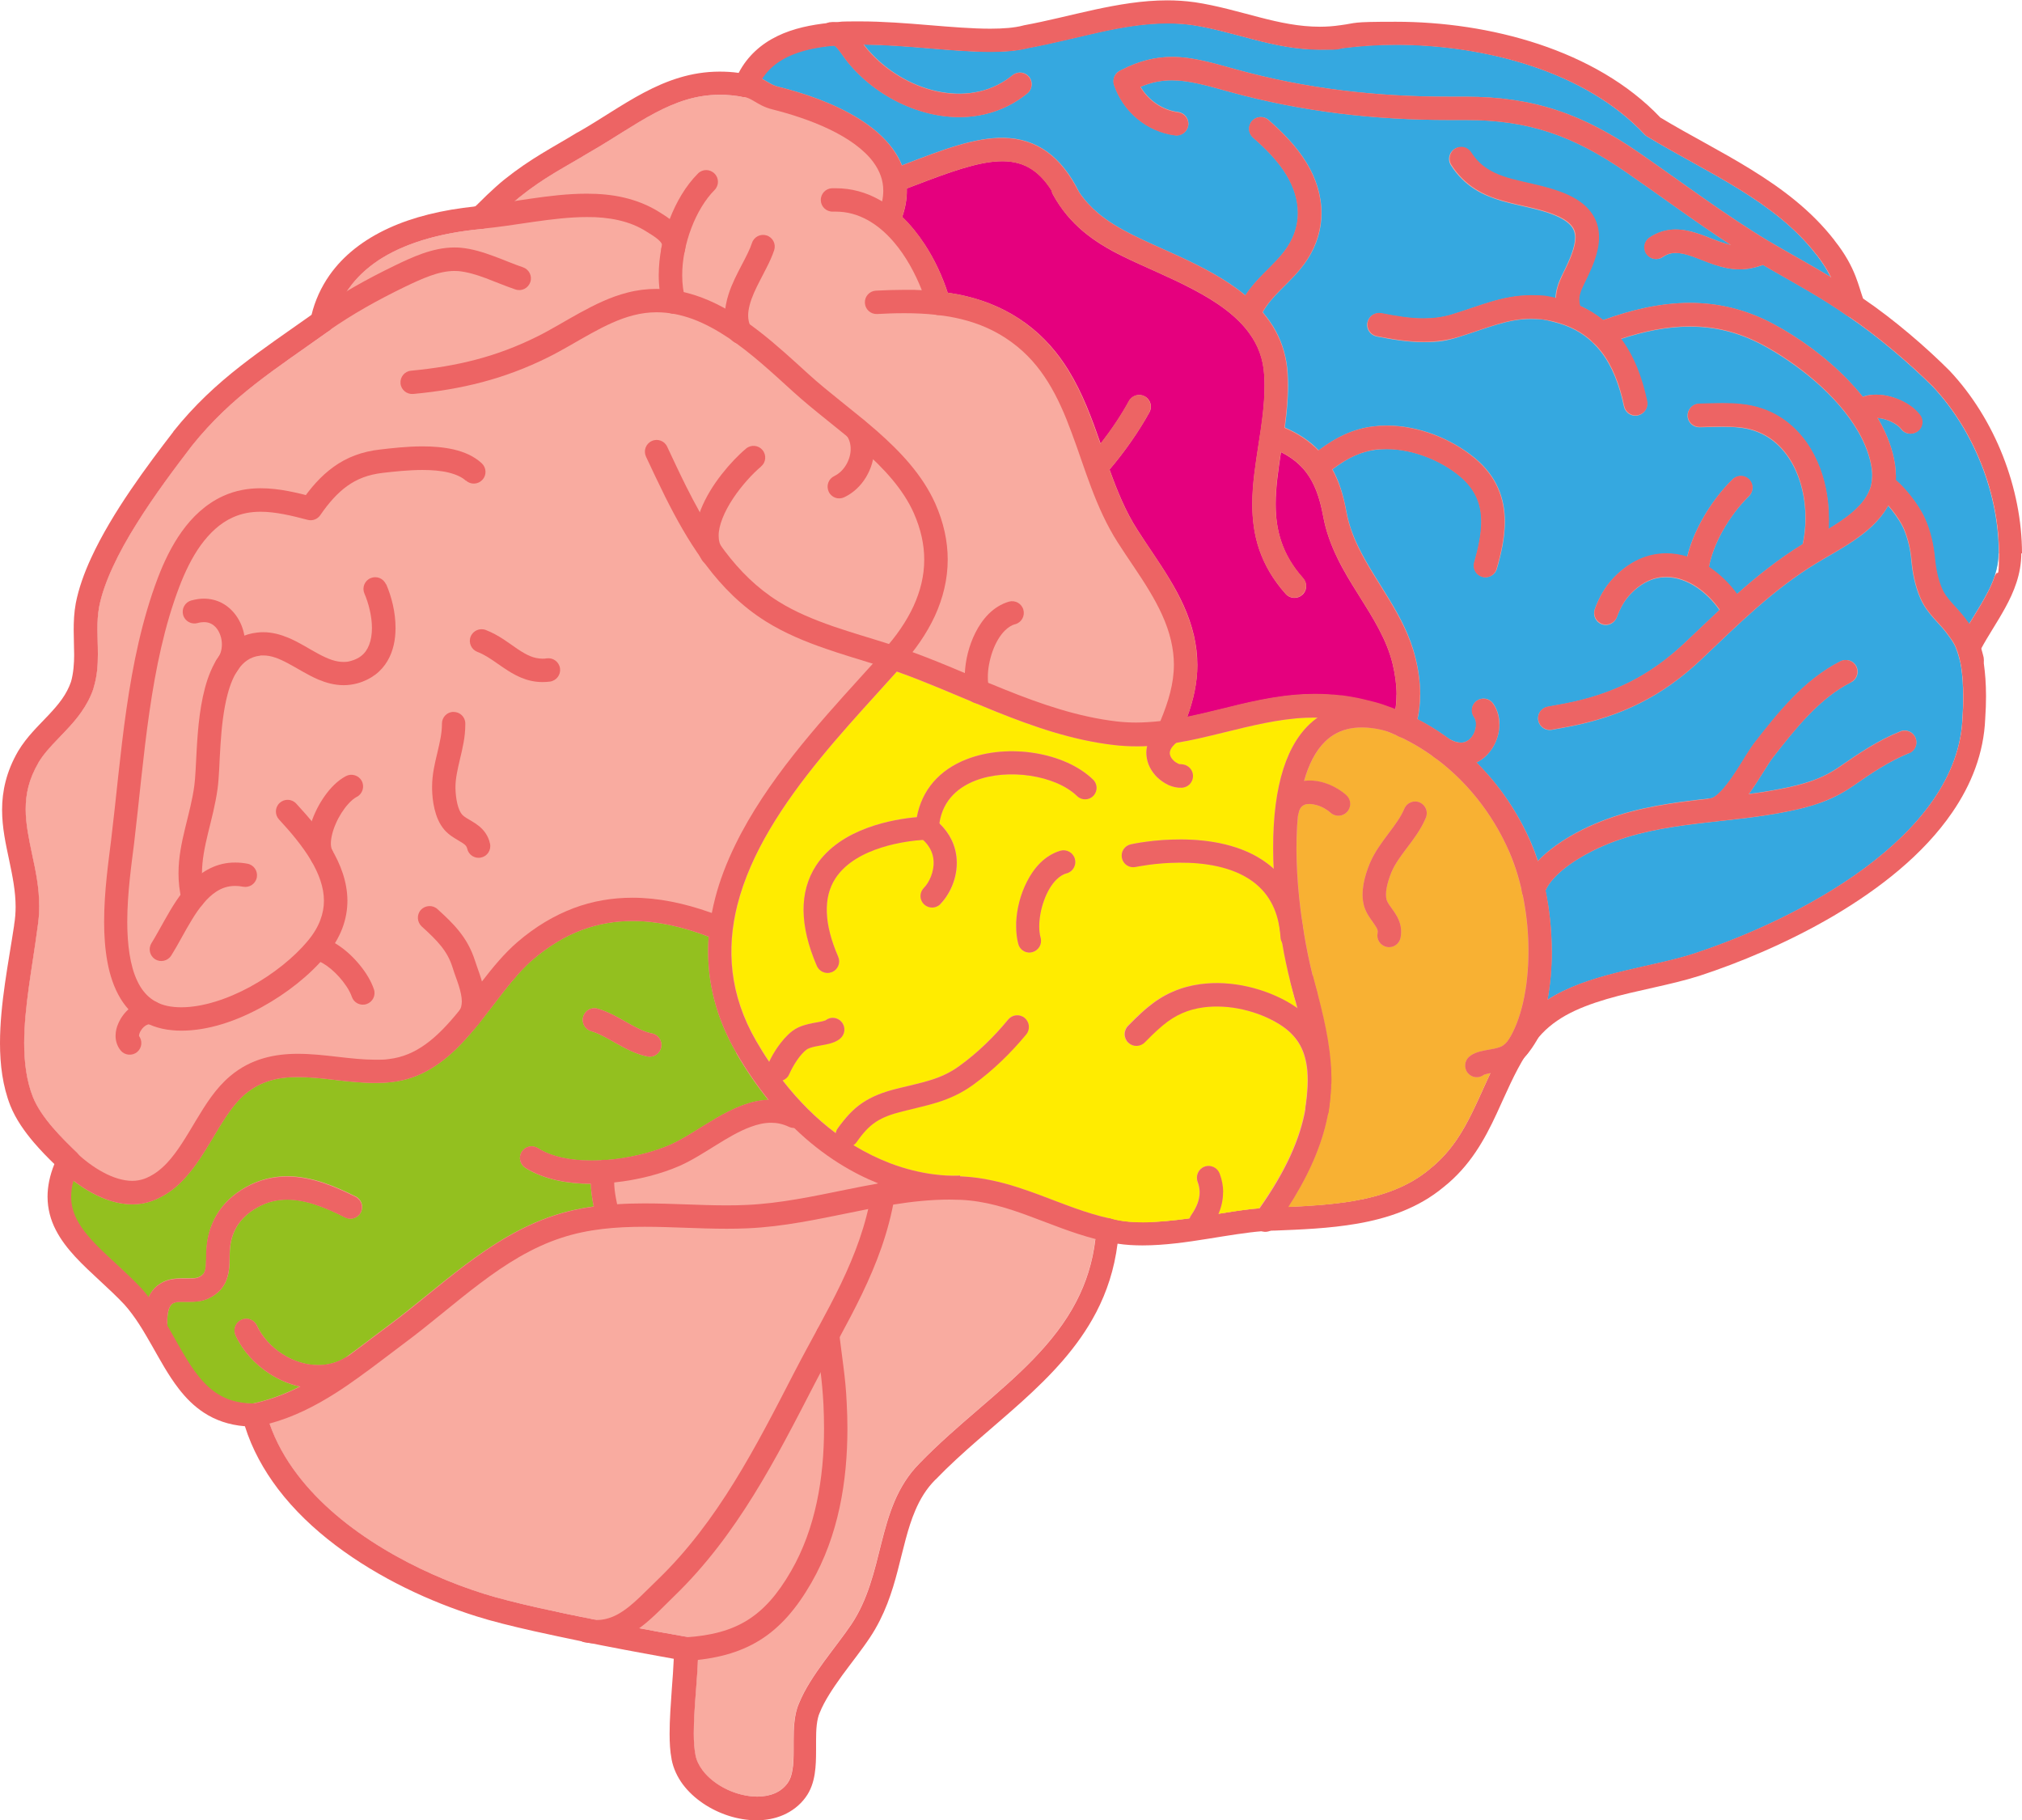 <?xml version="1.0" encoding="UTF-8"?>
<svg id="Layer_1" xmlns="http://www.w3.org/2000/svg" version="1.1" viewBox="0 0 1747.8 1573.3">
  <!-- Generator: Adobe Illustrator 29.4.0, SVG Export Plug-In . SVG Version: 2.1.0 Build 152)  -->
  <defs>
    <style>
      .st0 {
        fill: #f9aba0;
      }

      .st1 {
        fill: #e5007e;
      }

      .st2 {
        fill: #ed6464;
      }

      .st3 {
        fill: #f8b133;
      }

      .st4 {
        fill: #93c01f;
      }

      .st5 {
        fill: #ffec00;
      }

      .st6 {
        fill: #35a8e0;
      }
    </style>
  </defs>
  <path class="st0" d="M1727.5,478.4c0,6.6-1.2,12.8-3.2,19-2,6.2-4.9,12.4-8.4,18.6-4.1,7.6-9.1,15.3-13.9,23.3-3.1,5.2-6.2,10.6-9.1,16.2-1.1,2.2-1.4,4.8-.7,7.2.8,2.7,1.6,5.9,2.3,9.9.3,1.5.5,3,.8,4.7.9,6.3,1.6,14.2,1.6,24.5s-.2,11.4-.6,18.1v.3c-1,25.6-10.2,49.1-25.1,70.8-14.9,21.7-35.6,41.5-59.2,59-47,34.9-105.2,60.2-148.8,74.4-17.5,5.6-38.1,9.5-58.9,14.5-20.8,5-41.9,11-60.4,21.3-2.1,1.2-4.2,2.5-6.3,3.8-5.7,3.6-11.1,7.8-16,12.5-3.6,3.4-6.9,7.2-9.9,11.3,0,0-.1.1-.2.2-.2.3-.4.5-.6.8-2.5,3.2-4.8,6.5-6.9,9.8-.2.3-.4.6-.6.9,0,0,0,0,0,.1,0,0,0,0,0,0,0,0,0,0,0,0-5.9,9.2-10.8,18.6-15.2,27.9-1.7,3.5-3.2,6.9-4.8,10.4-7.6,16.7-14.6,32.8-24.2,46.9-6.4,9.4-13.9,18-23.5,25.6l-.2.2c-18.1,15.1-40.7,23-65.3,27.3-9.4,1.6-19,2.7-28.7,3.5-9.4.8-18.8,1.3-28.1,1.7-.4,0-.8,0-1.2,0-4.3.2-8.6.3-12.8.5h0c-1.5,0-3,.1-4.5.2h-.1c-2.1.1-4.2.3-6.3.5-3,.2-6,.6-9.1.9-8.4,1-17.1,2.4-26,3.8h0c-3.8.6-7.5,1.2-11.4,1.8-4.5.7-9.1,1.4-13.6,2.1h0c-13.9,2-27.6,3.4-40.2,3.4s-19.5-1-27.6-3.2c-.1,0-.3,0-.4-.1-2.9-.8-6-.2-8.4,1.5-2.5,1.8-4,4.6-4.2,7.6-.2,2.9-.4,5.7-.8,8.5-2.4,20.5-8.2,38.2-16.5,54.2-9.4,18.2-22.2,34.3-36.9,49.6-29.4,30.5-66.6,57.2-98.6,90.3h0c-9.9,9.9-16.7,21.3-21.7,33-5,11.8-8.3,24-11.4,36.2-6.1,24.4-11.6,48.6-25.8,69.9-6.3,9.4-15.1,20.5-23.6,32.1-8.5,11.7-16.7,23.8-21.8,36.4-2.3,5.2-3.3,10.7-3.9,16-.6,5.5-.7,11-.7,16.3,0,2.6,0,5.2,0,7.8,0,6.4-.1,12.4-1,17.3-.8,5-2.2,8.7-4.2,11.4h0c-3,4.1-6.6,6.9-11,8.8-4.4,1.9-9.6,2.9-15.2,2.9-8.6,0-18.1-2.3-26.6-6.4-8.5-4.1-16-10-20.8-16.5-3.2-4.3-5.3-8.8-6.1-13.4v-.2c-.9-4.5-1.4-10.9-1.4-18.2,0-11,.9-24.2,1.9-37,.7-9.3,1.4-18.5,1.7-26.9.1-3.2.2-6.3.2-9.3,0-4.9-3.6-9.1-8.4-10,0,0-.4,0-1.2-.2h0c-.5,0-1.2-.2-2-.3-2.1-.4-5.1-.9-9-1.6-7.5-1.3-18-3.2-30.1-5.5-.3,0-.6-.1-.9-.2-11.2-2.1-23.9-4.5-37-7.1,0,0,0,0,0,0-16.2-3.2-33-6.7-48.6-10.2-18.8-4.2-35.9-8.5-47.6-12.2h0c-28.5-8.9-59.5-22.2-88-39.5-28.6-17.3-54.7-38.7-73.6-63.6-10.5-13.8-18.8-28.6-24.2-44.4-1.1-3.3-2.1-6.6-3-9.9-1.1-4.4-5.2-7.5-9.8-7.5s-.7,0-1,0c0,0,0,0,0,0-9.9-.1-17.8-2-24.5-5.1-6.9-3.2-12.7-7.7-18.1-13.5-10.8-11.5-19.5-28.2-29.5-45.7-.6-1-1.2-2.1-1.8-3.1-4.8-8.2-10-16.5-16.2-24.4-1.8-2.4-3.8-4.7-5.8-7l-.2-.2c-11.1-11.8-22.8-21.9-32.9-31.6-10.1-9.7-18.4-19-23.2-28.3-3.2-6.2-4.9-12.5-4.9-19.6,0-4.2.6-8.7,2-13.7,1.1-3.9,2.7-8,4.8-12.5,1.9-3.9,1-8.6-2.1-11.7,0,0,0,0,0,0h0c-6.2-6-14-13.5-21.2-21.9-7.2-8.4-13.7-17.7-17.1-26.4-5.4-13.7-7.5-29.5-7.5-46.5,0-31.1,7.1-66.1,11.5-99.6,1-6.4,1.5-12.5,1.5-18.5,0-16.2-3.1-31-6.1-44.8-2.9-13.8-5.6-26.6-5.6-39.2,0-13,2.6-25.7,11.1-40.3,0,0,0,0,0-.1,4.3-7.1,10.2-13.6,16.9-20.5,6.6-6.9,13.9-14.2,20.2-23.2,4.2-6,7.9-12.7,10.5-20.5v-.3c3.1-10,3.7-19.7,3.7-28.9s-.4-14.7-.4-21.6c0-6.6.3-13,1.5-19.5,2-10.5,6.2-22.3,11.8-34.4,5.6-12.2,12.7-24.9,20.5-37.3,15.5-24.9,33.7-49,48.1-67.8,17.2-21.4,34.9-37.7,54.3-52.9,19.4-15.2,40.6-29.3,64.1-46.1,0,0,0,0,0,0s0,0,0,0c2-1.5,3.4-3.6,3.9-6.1,2.1-10.2,5.9-19.4,11.2-27.7h0c.6-1,1.3-2,2-2.9,6.4-9.1,14.9-17.2,25.5-24.3,21.2-14,51.3-23.6,89.6-27.1,0,0,.1,0,.2,0,0,0,0,0,0,0,2.3-.2,4.4-1.3,6-2.9,3.3-3.3,7.8-7.8,12.5-12.3,3.2-3,6.5-6.1,9.4-8.7,1.4-1.2,2.7-2.3,3.9-3.3,10.7-8.6,20.3-15,30-20.9,9.7-5.9,19.7-11.4,30.9-18.2,0,0,.1,0,.2-.1,20.6-11.8,38.6-24.5,56.5-33.9,18-9.5,35.5-15.7,56-15.7,6.4,0,13.1.6,20.3,2,.2,0,.3,0,.5,0,0,0,0,0,0,0,4.6.7,9.1-2,10.9-6.3,1.4-3.5,3-6.6,4.8-9.4,2.3-3.6,4.9-6.7,7.9-9.5,5.4-5,11.9-8.9,19.7-11.9,10-3.9,21.9-6.2,35-7.3,7.1-.6,14.6-.9,22.2-.9,1.2,0,2.3,0,3.5,0,17.6.2,36.1,1.6,54.2,3.1,19.3,1.6,38,3.2,54.8,3.2,12,0,23-.8,32.9-3.3,21.1-3.9,41.5-9.2,61.3-13.6,20-4.4,39.5-7.7,58.8-7.7,6.9,0,13.8.4,20.7,1.3h0c18.2,2.7,35.7,7.9,53.9,12.6,18.1,4.7,36.9,8.8,57.5,8.8s13.4-.4,20.4-1.4c0,0,0,0,.1,0,14.3-1.8,29.5-2.8,45.1-2.8,38.3,0,79.6,5.8,117.4,18.4,37.9,12.6,72.3,32.1,97.5,59.1.6.7,1.3,1.2,2.1,1.7,26.1,15.8,53.8,29.7,79.4,45.5,25.6,15.8,49,33.5,66.8,56.5h.1c5.9,7.6,9.7,13.8,12.5,19.5,1.1,2.2,2,4.4,2.8,6.5,2.9,7.3,4.5,14.3,7.6,22.2.7,1.8,1.9,3.4,3.6,4.5,0,0,0,0,0,0,0,0,.1,0,.2.1,26.2,17.5,54.5,41.9,74.1,61.4h0c17.8,19,32.1,42.3,41.9,67.2,9.9,25,15.1,51.6,15.1,76.9Z"/>
  <path class="st6" d="M1727.5,478.4c0,6.6-1.2,12.8-3.2,19-2,6.2-4.9,12.4-8.4,18.6-4.1,7.6-9.1,15.3-13.9,23.3-1.3-1.9-2.7-3.7-4-5.4-4-5.2-8.1-9.4-11.6-13.3-3.5-3.9-6.2-7.5-7.8-11.3-3.6-8.2-5.5-17.5-6.4-27.1-1-11.4-3.7-23-8.5-33.9-2.9-6.6-7.5-13.7-12.9-20.4-3.9-4.8-8-9.3-12.3-13,.1-1.4.2-2.8.2-4.2,0-2.8-.2-5.8-.6-8.7-2-13.8-7.1-26.9-14.1-39.1-.3-.5-.6-1.1-1-1.6,3.5.2,7.7,1.3,11.3,3,4.2,1.9,7.6,4.6,8.8,6.4,3.3,4.5,9.6,5.5,14.1,2.2,4.5-3.3,5.5-9.6,2.2-14.1-4.3-5.7-10.2-9.8-16.7-12.8-6.6-3-13.8-4.9-21.3-4.9-3.5,0-7,.4-10.4,1.5-.3,0-.6.2-.9.3-3.8-4.8-7.9-9.4-12.2-13.9-19.9-20.8-43.8-37.7-65.1-49-23.9-12.8-48.1-18.2-72.1-18.2-25.3,0-50.3,5.9-75.1,14.9-6-4.9-12.7-9.1-20.2-12.4-.5-2.1-.7-3.8-.7-5.3s.3-3.5.9-5.7c.7-2.2,1.8-4.8,3.4-8.1,3.2-6.5,6.3-13,8.7-19.6,2.4-6.6,4-13.4,4-20.4,0-3.8-.5-7.6-1.7-11.4-1.2-3.8-3.1-7.4-5.7-10.7-5.2-6.7-12.8-11.8-22.8-15.9-12.7-5.2-25.3-7.6-36.6-10.2-11.4-2.6-21.3-5.6-29.4-10.7-5.4-3.5-10.1-7.9-14.3-14.4-3-4.7-9.3-6.1-14-3.1-4.7,3-6.1,9.3-3.1,14,5.7,9,12.8,15.7,20.4,20.6,7.6,4.9,15.7,7.9,23.7,10.3,16,4.6,31.8,6.7,45.5,12.3,5.8,2.4,9.8,4.9,12.4,7.3,2.6,2.4,3.8,4.5,4.6,6.8.5,1.6.8,3.2.8,5.2,0,3.7-1,8.3-2.9,13.7-1.9,5.3-4.6,11.2-7.7,17.4-1.9,3.8-3.5,7.3-4.6,11.1-1,3.2-1.7,6.7-1.8,10.2-7.4-1.6-14.5-2.3-21.3-2.3-12.7,0-24.2,2.5-35.3,5.8-11.1,3.3-21.8,7.3-33.2,10.8-8,2.4-16,3.4-24.2,3.4-11.7,0-23.9-2-36.7-4.5-5.5-1.1-10.8,2.5-11.9,8-1.1,5.5,2.5,10.8,8,11.9,13.1,2.6,26.6,4.9,40.6,4.9s19.9-1.2,30.1-4.3c12.2-3.8,23-7.8,33.1-10.8,10.1-3,19.5-4.9,29.6-4.9s12,.7,18.8,2.3c14.7,3.5,25.7,9.6,34.4,17.9.1.1.2.2.3.3,0,0,0,0,0,0,2.4,2.3,4.7,4.8,6.8,7.5,9.7,12.3,16.1,28.6,20.1,47.6,1.2,5.5,6.5,9,12,7.8,5.5-1.2,9-6.5,7.8-12-4.2-20.1-11.1-38.7-22.6-54,20.4-6.8,40.4-10.8,59.8-10.8,21,0,41.5,4.6,62.6,15.8,14.6,7.8,30.9,18.7,45.8,31.6,14.9,12.9,28.2,27.9,37.2,43.6,6,10.5,10.1,21.2,11.6,31.9.3,2.1.4,4,.4,5.8,0,2.2-.2,4.3-.6,6.4,0,.2,0,.4-.1.6,0,.1,0,.2,0,.3-.8,3.8-2.2,7.2-4.1,10.5-3.1,5.3-7.8,10.4-13.5,15.1-5.8,4.8-12.6,9.2-19.6,13.5.2-3.1.3-6.2.3-9.3,0-16.9-3.2-33.9-10.1-49.3-6.8-15.3-17.4-28.9-32-38.1-9.7-6.1-21.2-10.1-34.1-11.3-5.5-.5-10.8-.7-16.1-.7s-13.5.2-19.8.4c-5.6,0-10,4.7-9.9,10.3.1,5.6,4.7,10,10.3,9.9,6.7-.1,13.2-.4,19.5-.4s9.6.1,14.2.6c9.9.9,18.2,3.9,25.3,8.3,7.1,4.4,13,10.4,17.9,17.6,9.7,14.3,14.8,33.6,14.7,52.6,0,7.7-.8,15.2-2.4,22.4-21,12.9-39.4,27.6-56.9,43.2-6.6-8.9-14.4-16.6-23.2-22.6-.3-.2-.7-.5-1-.7,1.8-9.7,5.9-20.5,11.5-30.7,6.5-11.9,15-22.9,23.1-30.7,4-3.9,4.1-10.3.2-14.3-3.9-4-10.3-4.1-14.3-.2-9.8,9.5-19.2,21.9-26.7,35.5-5.5,10-10,20.7-12.6,31.5-5.8-1.8-11.9-2.8-18.1-2.8-7.9,0-15.9,1.6-23.6,5.1-7.7,3.5-15.1,8.7-21.8,15.8-7.7,8-12.8,17.4-16.3,27.1-1.9,5.2.8,11.1,6.1,13,5.2,1.9,11-.8,12.9-6.1,2.9-7.8,6.6-14.5,11.9-20,5.2-5.4,10.4-9,15.5-11.3,5.1-2.3,10.2-3.3,15.3-3.3,8.8,0,18,3.1,26.6,8.9,7.2,4.9,14,11.6,19.5,19.5-10.1,9.4-19.9,18.9-30,28.4-15.2,14.4-30.8,25.5-47.8,34-16.9,8.5-35.2,14.5-55.9,18.5-4.9.9-9.8,1.8-14.8,2.7-5.5,1-9.2,6.2-8.2,11.7,1,5.5,6.2,9.2,11.7,8.2,5-.9,10.1-1.8,15.2-2.8,22.2-4.3,42.3-10.8,61.1-20.3,18.8-9.4,36.1-21.8,52.6-37.4,32.8-31.1,62.5-60.8,99.9-83.5,9.5-5.8,21.1-12,32.2-19.5,11-7.5,21.7-16.4,28.8-28.5.3-.6.7-1.2,1-1.7,1,1.1,2,2.4,3,3.6,4.4,5.6,8.4,11.8,10.2,15.9,3.7,8.5,6,18,6.8,27.6,1,11,3.2,22.5,8,33.4,3,6.7,7.2,12,11.1,16.5,4,4.5,7.8,8.4,10.7,12.2,2.8,3.6,5.3,7.1,7.2,10.5,1,1.8,2.1,4.5,3,7.4.9,2.8,1.7,5.8,2.4,8.6.3,1.4.5,3,.8,4.7.9,6.3,1.6,14.2,1.6,24.5s-.2,11.4-.6,18.1v.3c-1,25.6-10.2,49.1-25.1,70.8-14.9,21.7-35.6,41.5-59.2,59-47,34.9-105.2,60.2-148.8,74.4-17.5,5.6-38.1,9.5-58.9,14.5-20.8,5-41.9,11-60.4,21.3-2.1,1.2-4.2,2.4-6.3,3.8,2.5-13.1,3.7-27.3,3.7-42,0-17.2-1.7-35-5.4-52.4.9-2.3,2.4-4.8,4.4-7.4,2.6-3.4,6-6.8,9.9-10.1,7.8-6.6,17.6-12.5,26.4-16.9,25.5-12.8,52.1-18.4,80-22.2,8.2-1.1,16.5-2.1,24.8-3,20.1-2.2,40.6-4.3,61.5-8.4,10.4-2,20.4-4.4,30.1-7.8,9.7-3.4,19.2-8.1,28.6-14.6,16-11.2,31.6-21.6,48.6-28.5,5.2-2.1,7.7-8,5.6-13.2-2.1-5.2-8-7.7-13.2-5.6-19.6,7.9-36.4,19.4-52.6,30.6-7.8,5.4-15.5,9.2-23.8,12.1-8.3,2.9-17.2,5.1-27.2,7-9,1.8-18.1,3.2-27.3,4.4,4.8-6.6,9.1-13.6,12.9-19.6,3.2-5.1,6-9.6,7.8-11.8,9.8-12.6,20-25.6,31.2-37.1,11.1-11.5,23.2-21.4,36.6-28.1,5-2.5,7-8.6,4.5-13.6-2.5-5-8.6-7-13.6-4.5-16.1,8.1-29.9,19.6-42,32.1-12.1,12.5-22.8,26.1-32.6,38.7-1.9,2.4-3.7,5.2-5.7,8.4-2,3.1-4.1,6.6-6.3,10.1-4.4,7.1-9.4,14.5-14.1,20.1-3.1,3.7-6.3,6.6-8.5,7.9-1.2.7-2.1,1-2.6,1.1-8.4.9-16.8,1.9-25.2,3-28.7,3.9-57.8,9.9-86.3,24.1-7.4,3.7-15.5,8.4-23,13.8-5.5,4-10.8,8.4-15.4,13.3-1.8-5.4-3.8-10.7-6-15.8-11.4-26.2-27.5-49.8-47.2-69.3.3-.1.6-.3.9-.4,4.2-2.2,7.8-5.2,10.5-8.7,5.6-7,8.4-15.4,8.5-24,0-6.2-1.6-12.5-5.5-18-3.3-4.5-9.6-5.5-14.1-2.2-4.5,3.3-5.5,9.6-2.2,14.1.9,1.3,1.7,3.4,1.7,6.1,0,2.8-.8,6.1-2.3,8.8-1.5,2.7-3.6,4.8-5.8,5.9-1.5.8-3.1,1.2-5.1,1.2-2.7,0-6.3-.8-11.1-3.8-.9-.7-1.9-1.4-2.8-2-7.5-5.3-15.4-10.1-23.6-14.3,1.6-7.2,2.3-14.4,2.3-21.6,0-10.7-1.5-21.2-4-31.3-4.6-19.1-13.5-35.6-22.8-50.9-9.3-15.4-19.1-29.8-26.4-44.8-4.9-10-8.6-20.1-10.6-31.1-2.5-13.6-6.1-25.8-12-36.4,3.5-2.6,7-5,10.4-7.1,5.7-3.5,11.5-6.2,18-8,5.9-1.6,12.1-2.4,18.6-2.4,11.1,0,22.7,2.4,33.7,6.5,11,4.1,21.2,10.1,29.5,16.9,7.2,6,11.7,12.1,14.5,18.5,2.8,6.4,4.1,13.3,4.1,20.9,0,10.6-2.5,22.5-6.1,35.1-1.6,5.4,1.6,11,6.9,12.5,5.4,1.5,11-1.6,12.5-6.9,3.9-13.5,6.9-27.1,6.9-40.7,0-9.8-1.6-19.7-5.8-29.1-4.1-9.4-10.8-18.2-20.1-25.9-10.2-8.4-22.2-15.3-35.2-20.3-13-4.9-26.9-7.8-40.9-7.8-8.1,0-16.2,1-24,3.2-8.6,2.4-16.2,6-23.1,10.2-4.1,2.5-8,5.2-11.8,8-7.7-8.1-17.5-14.6-29.3-19.7,1.6-11.8,2.8-23.9,2.8-36.4,0-3.4-.1-6.9-.3-10.3-.8-13.6-4.5-25.9-10.2-36.5-3.2-6-7.1-11.4-11.4-16.5,3.9-7,9.2-13,15.4-19.2,7.5-7.6,16.2-15.6,23.4-26.6,8.1-12.5,12.1-26.3,12-40,0-15.1-4.7-29.9-12.9-43.3-9-14.7-20.8-26.4-32.8-37-4.2-3.7-10.6-3.3-14.3.9-3.7,4.2-3.3,10.6.9,14.3,11.4,10,21.6,20.3,28.9,32.3,6.5,10.7,9.9,21.9,9.9,32.8,0,9.9-2.7,19.6-8.8,29-5.4,8.4-12.8,15.4-20.8,23.4-5.4,5.5-11,11.5-15.8,18.9-17.1-14.2-37.6-24.6-57.4-33.8-14.2-6.5-28-12.4-39.8-18.3-11.6-5.8-21.6-11.8-30.1-18.9-6.2-5.2-11.6-11.1-16.4-18.1-15.4-31.2-36.8-46.6-65.3-47.1-24.9-.4-52.5,10.2-84.6,22.5-1.1.4-2.2.8-3.3,1.3-2.1-5.2-4.8-10-8.1-14.4-7.5-10.2-17.6-18.6-28.7-25.6-22.2-13.9-49-22.7-70.4-28-3.6-.9-6.2-2.4-10.2-4.8-1.2-.7-2.5-1.5-4-2.2,2.3-3.6,4.9-6.7,7.9-9.5,5.4-5,11.9-8.9,19.7-11.9,10-3.9,22-6.2,35-7.3.3.1.7.4,1.3.9,1.4,1.1,3.4,3.6,5.5,6.6,1.4,2,2.8,4.1,4.6,6.3,12.6,15.8,29.5,28.7,48.3,37.2,18.8,8.5,39.7,12.7,60.3,10.3,13.7-1.6,27.3-6.2,39.6-14.3,2.6-1.7,5.1-3.6,7.6-5.6,4.3-3.5,5-9.9,1.5-14.2-3.5-4.3-9.9-5-14.2-1.5-1.9,1.6-3.9,3-6,4.4-9.6,6.3-20,9.8-30.9,11.1-10.9,1.3-22.2.2-33.2-2.7-22.2-5.9-43.2-19.9-57.2-37.4-.4-.5-.9-1.2-1.4-1.9,17.6.2,36.1,1.6,54.2,3.1,19.3,1.6,38,3.2,54.8,3.2,12,0,23-.8,32.9-3.3,21.1-3.9,41.4-9.2,61.3-13.6,20-4.4,39.5-7.7,58.8-7.7,6.9,0,13.8.4,20.7,1.3h0c18.2,2.7,35.7,7.9,53.9,12.6,18.1,4.7,36.9,8.8,57.5,8.8s13.4-.4,20.4-1.4c0,0,0,0,.1,0,14.3-1.8,29.5-2.8,45.2-2.8,38.3,0,79.6,5.8,117.4,18.4,37.9,12.6,72.3,32.1,97.5,59.1.6.7,1.3,1.2,2.1,1.7,26.1,15.8,53.8,29.7,79.4,45.5,25.6,15.8,49,33.4,66.8,56.5h.1c5.9,7.6,9.7,13.8,12.5,19.5-13.6-8.2-27.4-15.9-40.7-23.5-3.9-2.2-7.8-4.5-11.7-6.8,0,0-.1,0-.1,0-38.6-23.2-74.8-50.6-112.7-76.8-24.1-16.7-47-28.9-71.2-36.9-24.2-8-49.8-11.7-78.9-11.7-1.3,0-2.6,0-4,0-3.4,0-6.8,0-10.1,0-63,0-123.6-6.8-184.4-23.6-9.9-2.7-19.1-5.4-28.1-7.4-9-2-17.9-3.4-27.2-3.4-13.9,0-28.3,3.2-43.8,11.3h0c-5.3,1.8-8.1,7.5-6.4,12.8,7.9,23.2,28.4,40.5,52.9,43.6,5.5.7,10.6-3.2,11.3-8.8.7-5.5-3.2-10.6-8.8-11.3-13.5-1.7-25.6-10.1-32.5-21.8,9.8-4.1,18.4-5.6,27.2-5.6,7.2,0,14.6,1.1,22.8,2.9,8.2,1.8,17.1,4.3,27.1,7.1,62.8,17.3,125.3,24.3,189.8,24.3,3.4,0,6.9,0,10.4,0,1.3,0,2.5,0,3.8,0,27.4,0,50.5,3.4,72.5,10.7,22,7.3,43,18.4,66.1,34.4,30,20.7,59.5,42.7,90.5,62.9-2.4-.5-5.1-1.3-8.2-2.3-5.2-1.8-11.2-4.4-17.8-6.7-6.5-2.3-13.7-4.3-21.6-4.3-7.4,0-15.4,2-22.6,7h0c-4.6,3.2-5.7,9.5-2.6,14.1,3.2,4.6,9.5,5.8,14.1,2.6,3.9-2.6,7.2-3.4,11.2-3.5,4.2,0,9.3,1.2,14.9,3.2,5.6,1.9,11.6,4.6,18,6.8,7.9,2.7,15.1,4.2,22.4,4.2,6.8,0,13.2-1.4,20.1-3.8,2.5,1.5,5.1,3,7.7,4.5,22.1,12.6,44.7,24.9,64.7,39.2,0,0,0,0,0,0,0,0,.1,0,.2.1,26.2,17.5,54.5,41.9,74.1,61.4h0c17.8,19,32.1,42.3,41.9,67.2,9.9,25,15.1,51.6,15.1,76.9Z"/>
  <path class="st2" d="M1747.8,478.4c0-28.1-5.8-57-16.5-84.3-10.7-27.2-26.4-52.8-46.2-73.8l-.2-.2c-19.8-19.8-47.5-43.8-74.5-62.1-1.9-5.4-3.6-11.8-6.5-19.3-3.5-8.9-8.8-19.1-18.2-30.9,0,0,0,0,0-.1-20-25.8-45.5-44.8-72.1-61.2-26.2-16.2-53.6-29.9-78.4-44.9-28.1-29.6-65.1-50.1-104.9-63.4-40.3-13.4-83.5-19.4-123.8-19.4s-32.6,1-47.9,3h-.1c-6,.9-11.9,1.3-17.6,1.3-17.8,0-34.8-3.6-52.4-8.2-17.6-4.5-35.9-10-55.9-13h-.1c-7.9-1.1-15.8-1.6-23.5-1.6-21.6,0-42.6,3.7-63.1,8.1-20.6,4.5-40.8,9.8-61,13.5l-.7.2c-7.2,1.9-17,2.7-28.2,2.7-15.5,0-33.9-1.5-53.2-3.1-19.3-1.6-39.6-3.2-59.3-3.2s-14.6.2-21.7.8c-1.7.1-3.5.3-5.2.5-7.8.8-15.4,2-22.6,3.7-15.5,3.7-29.7,10-41.1,20.6-5.7,5.3-10.6,11.6-14.4,18.9-5.6-.8-11.1-1.1-16.4-1.1-24.8,0-45.9,7.8-65.4,18.1-19.5,10.3-37.6,23.2-57.3,34.4h-.2c-10.9,6.7-20.9,12.2-31.2,18.5-10.2,6.2-20.7,13.2-32.2,22.4-4.7,3.8-9.8,8.5-14.7,13.1-3.7,3.6-7.3,7.1-10.2,10-28.9,3-54,9.2-74.9,18.8-21.8,10-39.2,23.6-51.2,40.7-7.2,10.3-12.5,21.8-15.5,34.2-22,15.6-42.3,29.3-61.7,44.5-20.3,15.9-39.4,33.4-57.8,56.4v.2c-21.9,28.5-52.7,69.3-71,109-6.1,13.2-10.8,26.4-13.3,39.2h0c-1.5,8.2-1.8,15.9-1.8,23.2,0,7.7.4,14.9.4,21.6s-.6,15.8-2.7,23c0,0,0,0,0,0-1.9,5.5-4.5,10.3-7.8,15-3.3,4.7-7.3,9.2-11.6,13.8-8.6,9.2-18.7,18.5-26.3,31.2h0c-10.3,17.7-13.9,34.8-13.9,50.7,0,15.4,3.2,29.7,6.1,43.4,2.9,13.8,5.6,27,5.6,40.5,0,5.1-.4,10.2-1.3,15.6v.4C7.4,831.9,0,867.5,0,901.6c0,18.7,2.3,37,8.9,53.9,4.8,12,12.5,22.7,20.5,32.1,6,7,12.2,13.3,17.6,18.5-4,9.9-5.9,19.3-5.9,28.2,0,10.5,2.7,20.2,7.1,28.7,4.4,8.6,10.3,16.1,16.9,23.3,13.2,14.2,29,26.9,42.5,41.3,9.1,10.2,16.4,22.5,23.6,35.2,7.3,12.8,14.3,25.9,23.4,37.6,6,7.8,13.1,15,21.7,20.6,9.8,6.4,21.5,10.6,35.4,11.7,6.2,19.8,16.2,37.8,28.6,54.2,14,18.4,31.1,34.6,49.9,48.8,37.6,28.4,81.8,48.8,121.7,61.3,12.8,4.1,30.1,8.4,49.2,12.7,13.3,3,27.4,5.9,41.2,8.8h0c3.1.6,6.3,1.3,9.4,1.9,0,0,0,0,0,0,2.9.6,5.7,1.1,8.5,1.7,26.5,5.2,50.1,9.4,62.2,11.6-.3,7.8-1,16.9-1.7,26.2-.9,12.9-1.9,26.4-1.9,38.5,0,8,.4,15.3,1.7,21.9,0,0,0,.1,0,.2,1.5,8,5,15.3,9.7,21.7,4.8,6.4,10.8,11.9,17.6,16.5,13.5,9.1,29.9,14.5,46,14.6,8,0,15.9-1.4,23.3-4.6,7.3-3.2,14.1-8.2,19.2-15.2,0,0,0,0,0,0,4.6-6.2,6.8-13.3,7.9-20.2,1.1-6.9,1.2-13.9,1.2-20.6s0-5.2,0-7.8c0-5.1.1-9.9.6-14.1.5-4.2,1.3-7.7,2.5-10.4l.2-.4c3.8-9.6,11.2-20.8,19.3-32,8.2-11.2,17.1-22.3,24.1-32.9,12.6-19,19-38.9,23.9-57.8,4.9-18.8,8.6-36.6,15.1-51.7,4.3-10.1,9.7-19,17.5-26.8h.1c22.7-23.6,49.3-44.6,74.3-67.1,25-22.6,48.6-46.9,64.6-77.6,9.1-17.5,15.6-37,18.4-59.2,7,1.1,14.3,1.5,21.6,1.5,18.8,0,38.4-2.8,57-5.8,16.8-2.7,32.9-5.4,46.5-6.5,0,0,0,0,0,0,1.4-.1,2.8-.2,4.2-.3.2,0,.4,0,.7,0h0c1.6,0,3.2-.2,4.8-.2.3,0,.6,0,1,0,22.5-.9,47.2-1.8,71.4-6,26.5-4.6,52.7-13.4,74.5-31.5h0c11.5-9.1,20.4-19.4,27.7-30.2,7.3-10.8,13-22,18.2-33.2,8.3-17.9,15.5-35.4,25.5-51.2.2-.4.5-.8.7-1.1,0,0,0,0,0,0,.3-.5.7-1,1-1.5,2-3,4.1-6,6.4-8.9l.2-.2s0,0,.1-.1c6.8-9.1,15.5-16.2,25.9-22.1,10.4-5.8,22.5-10.3,35.4-14.1,25.8-7.6,54.7-12,80.2-20.1h0c34-11.1,76-28.4,115.9-51.8,39.8-23.5,77.6-53,102.5-89.3,16.6-24.1,27.4-51.3,28.6-81.2.5-7.1.7-13.6.7-19.4,0-11.2-.8-20.2-1.8-27.5-.3-2-.6-3.9-1-5.7,0,0,0,0,0-.1-.5-2.8-1.1-5.2-1.6-7.4,6-11.3,14-22.9,20.9-35.5,7.6-13.8,14-29.3,14-47.4ZM1724.4,497.4c-2,6.2-4.9,12.4-8.4,18.6-4.1,7.6-9.1,15.3-13.9,23.3-3.1,5.2-6.2,10.6-9.1,16.2-1.1,2.2-1.4,4.8-.7,7.2.8,2.7,1.6,5.9,2.3,9.9.3,1.5.5,3,.8,4.7.9,6.3,1.6,14.2,1.6,24.5s-.2,11.4-.6,18.1v.3c-1,25.6-10.2,49.1-25.1,70.8-14.9,21.7-35.6,41.5-59.2,59-47,34.9-105.2,60.2-148.8,74.4-17.5,5.6-38.1,9.5-58.9,14.5-20.8,5-41.9,11-60.4,21.3-2.1,1.2-4.2,2.5-6.3,3.8-5.7,3.6-11.1,7.8-16,12.5-3.6,3.4-6.9,7.2-9.9,11.3,0,0-.1.1-.2.2-.2.3-.4.5-.6.8-2.5,3.2-4.8,6.5-6.9,9.8-.2.3-.4.6-.6.9,0,0,0,0,0,.1,0,0,0,0,0,0,0,0,0,0,0,0-5.9,9.2-10.8,18.6-15.2,27.9-1.7,3.5-3.2,6.9-4.8,10.4-7.6,16.7-14.6,32.8-24.2,46.9-6.4,9.4-13.9,18-23.5,25.6l-.2.2c-18.1,15.1-40.7,23-65.3,27.3-9.4,1.6-19,2.7-28.7,3.5-9.4.8-18.8,1.3-28.1,1.7-.4,0-.8,0-1.2,0-4.3.2-8.6.3-12.8.5h0c-1.5,0-3,.1-4.5.2h-.1c-2.1.1-4.2.3-6.3.5-3,.2-6,.6-9.1.9-8.4,1-17.1,2.4-26,3.8h0c-3.8.6-7.5,1.2-11.4,1.8-4.5.7-9.1,1.4-13.6,2.1h0c-13.9,2-27.6,3.4-40.2,3.4s-19.5-1-27.6-3.2c-.1,0-.3,0-.4-.1-2.9-.8-6-.2-8.4,1.5-2.5,1.8-4,4.6-4.2,7.6-.2,2.9-.4,5.7-.8,8.5-2.4,20.5-8.2,38.2-16.5,54.2-9.4,18.2-22.2,34.3-36.9,49.6-29.4,30.5-66.6,57.2-98.6,90.3h0c-9.9,9.9-16.7,21.3-21.7,33-5,11.8-8.3,24-11.4,36.2-6.1,24.4-11.6,48.6-25.8,69.9-6.3,9.4-15.1,20.5-23.6,32.1-8.5,11.7-16.7,23.8-21.8,36.4-2.3,5.2-3.3,10.7-3.9,16-.6,5.5-.7,11-.7,16.3,0,2.6,0,5.2,0,7.8,0,6.4-.1,12.4-1,17.3-.8,5-2.2,8.7-4.2,11.4h0c-3,4.1-6.6,6.9-11,8.8-4.4,1.9-9.6,2.9-15.2,2.9-8.6,0-18.1-2.3-26.6-6.4-8.5-4.1-16-10-20.8-16.5-3.2-4.3-5.3-8.8-6.1-13.4v-.2c-.9-4.5-1.4-10.9-1.4-18.2,0-11,.9-24.2,1.9-37,.7-9.3,1.4-18.5,1.7-26.9.1-3.2.2-6.3.2-9.3,0-4.9-3.6-9.1-8.4-10,0,0-.4,0-1.2-.2h0c-.5,0-1.2-.2-2-.3-2.1-.4-5.1-.9-9-1.6-7.5-1.3-18-3.2-30.1-5.5-.3,0-.6-.1-.9-.2-11.2-2.1-23.9-4.5-37-7.1,0,0,0,0,0,0-16.2-3.2-33-6.7-48.6-10.2-18.8-4.2-35.9-8.5-47.6-12.2h0c-28.5-8.9-59.5-22.2-88-39.5-28.6-17.3-54.7-38.7-73.6-63.6-10.5-13.8-18.8-28.6-24.2-44.4-1.1-3.3-2.1-6.6-3-9.9-1.1-4.4-5.2-7.5-9.8-7.5s-.7,0-1,0c0,0,0,0,0,0-9.9-.1-17.8-2-24.5-5.1-6.9-3.2-12.7-7.7-18.1-13.5-10.8-11.5-19.5-28.2-29.5-45.7-.6-1-1.2-2.1-1.8-3.1-4.8-8.2-10-16.5-16.2-24.4-1.8-2.4-3.8-4.7-5.8-7l-.2-.2c-11.1-11.8-22.8-21.9-32.9-31.6-10.1-9.7-18.4-19-23.2-28.3-3.2-6.2-4.9-12.5-4.9-19.6,0-4.2.6-8.7,2-13.7,1.1-3.9,2.7-8,4.8-12.5,1.9-3.9,1-8.6-2.1-11.7,0,0,0,0,0,0h0c-6.2-6-14-13.5-21.2-21.9-7.2-8.4-13.7-17.7-17.1-26.4-5.4-13.7-7.5-29.5-7.5-46.5,0-31.1,7.1-66.1,11.5-99.6,1-6.4,1.5-12.5,1.5-18.5,0-16.2-3.1-31-6.1-44.8-2.9-13.8-5.6-26.6-5.6-39.2,0-13,2.6-25.7,11.1-40.3,0,0,0,0,0-.1,4.3-7.1,10.2-13.6,16.9-20.5,6.6-6.9,13.9-14.2,20.2-23.2,4.2-6,7.9-12.7,10.5-20.5v-.3c3.1-10,3.7-19.7,3.7-28.9s-.4-14.7-.4-21.6c0-6.6.3-13,1.5-19.5,2-10.5,6.2-22.3,11.8-34.4,5.6-12.2,12.7-24.9,20.5-37.3,15.5-24.9,33.7-49,48.1-67.8,17.2-21.4,34.9-37.7,54.3-52.9,19.4-15.2,40.5-29.3,64-46.1,0,0,0,0,.1,0,0,0,0,0,0,0,2-1.5,3.4-3.6,3.9-6.1,2.1-10.2,5.9-19.4,11.2-27.7h0c.6-1,1.3-2,2-2.9,6.4-9.1,14.9-17.2,25.5-24.3,21.2-14,51.3-23.6,89.6-27.1,0,0,.1,0,.2,0,0,0,0,0,0,0,2.3-.2,4.4-1.3,6-2.9,3.3-3.3,7.8-7.8,12.5-12.3,3.2-3,6.5-6.1,9.4-8.7h0c1.4-1.2,2.7-2.3,3.9-3.3,10.7-8.6,20.3-15,30-20.9,9.7-5.9,19.7-11.4,30.9-18.2,0,0,.1,0,.2-.1,20.6-11.8,38.6-24.5,56.5-33.9,18-9.5,35.5-15.7,56-15.7,6.4,0,13.1.6,20.3,2,.2,0,.3,0,.5,0,0,0,0,0,0,0,4.6.7,9.1-2,10.9-6.3,1.4-3.5,3-6.6,4.8-9.4,2.3-3.6,4.9-6.7,7.9-9.5,5.4-5,11.9-8.9,19.7-11.9,10-3.9,21.9-6.2,35-7.3,7.1-.6,14.6-.9,22.2-.9,1.2,0,2.3,0,3.5,0,17.6.2,36.1,1.6,54.2,3.1,19.3,1.6,38,3.2,54.8,3.2,12,0,23-.8,32.9-3.3,21.1-3.9,41.5-9.2,61.3-13.6,20-4.4,39.5-7.7,58.8-7.7,6.9,0,13.8.4,20.7,1.3h0c18.2,2.7,35.7,7.9,53.9,12.6,18.1,4.7,36.9,8.8,57.5,8.8s13.4-.4,20.4-1.4c0,0,0,0,.1,0,14.3-1.8,29.5-2.8,45.1-2.8,38.3,0,79.6,5.8,117.4,18.4,37.9,12.6,72.3,32.1,97.5,59.1.6.7,1.3,1.2,2.1,1.7,26.1,15.8,53.8,29.7,79.4,45.5,25.6,15.8,49,33.5,66.8,56.5h.1c5.9,7.6,9.7,13.8,12.5,19.5,1.1,2.2,2,4.4,2.8,6.5,2.9,7.3,4.5,14.3,7.6,22.2.7,1.8,1.9,3.4,3.6,4.5,0,0,0,0,0,0,0,0,.1,0,.2.1,26.2,17.5,54.5,41.9,74.1,61.4h0c17.8,19,32.1,42.3,41.9,67.2,9.9,25,15.1,51.6,15.1,76.9s-1.2,12.8-3.2,19Z"/>
  <path class="st5" d="M1138.9,620.3c-1,0-1.9,0-2.9,0-2.4,0-4.7,0-7.1.1-23.9,1-47.3,6.9-71.4,12.8-6.9,1.7-13.9,3.4-21,5-6.6,1.5-13.2,2.8-20,3.9-.7.5-1.2,1.1-1.7,1.6-1.8,1.8-2.7,3.3-3.2,4.5-.7,1.8-.7,2.9-.3,4.4.4,1.5,1.4,3.2,2.9,4.6,1.2,1.2,2.7,2.2,4,2.8.6.3,1.2.5,1.6.5h.6c.6,0,1.3,0,1.9.2.2,0,.5,0,.7.1,4.4.9,7.8,4.6,8.1,9.2.2,3.2-1.1,6.2-3.3,8.2-1.6,1.5-3.8,2.4-6.1,2.6-4.2.2-8-.7-11.5-2.2-.2,0-.3-.1-.4-.2-3.6-1.7-6.9-4-9.9-6.9-4.6-4.7-8.5-11.1-9-19-.2-2.5,0-5.1.6-7.7-3.1.2-6.3.2-9.5.2-6.4,0-12.9-.3-19.5-1.1-35.9-4.2-69.2-15.8-101.4-28.7-6.5-2.6-13-5.3-19.5-8,0,0,0,0,0,0-.1,0-.3-.1-.4-.2,0,0,0,0,0,0-9.6-4-19.2-8.1-28.7-12-12.4-5.1-24.8-10.1-37.3-14.5-.5.6-1.1,1.2-1.6,1.8-5,5.6-10.2,11.4-15.7,17.4-31,34.2-66.9,73.9-92.4,117.1-12.4,21-22.3,42.9-28,65.4h0c-9.5,37.8-6.9,77.4,16.3,117.5,3.6,6.2,7.3,12.2,11.2,17.9,1.9-4.2,4.4-8.5,7.3-12.7,3.6-5.1,7.7-10,12.6-13.8,3.4-2.6,7-4.1,10.4-5.1,5.1-1.6,9.8-2.2,13.4-2.9,1.8-.3,3.2-.7,4.1-1l.9-.3s0,0,0,0h0c4.3-3.4,10.6-2.7,14,1.6,3.5,4.3,2.9,10.7-1.5,14.2-3.4,2.7-6.6,3.6-9.5,4.4-4.4,1.1-8.6,1.6-12.2,2.4-3.6.8-6.3,1.8-7.5,2.8-2.3,1.7-5.5,5.2-8.1,9.1-2.7,3.9-5.1,8.4-6.6,11.8-1.1,2.7-3.2,4.6-5.7,5.6,13.9,17.9,29.2,33.1,45.7,45.4.3-1.3.8-2.6,1.6-3.7.8-1.2,1.6-2.3,2.5-3.4h0c.1-.2.3-.4.4-.5,5.6-7.4,11.4-13.5,18.5-18.3,8.3-5.6,17.8-9.3,29.8-12.3,11-2.8,20.6-4.7,29.4-7.5,8.8-2.8,16.7-6.3,24.9-12.3,15.5-11.2,29.7-25,42-40,3.6-4.3,9.9-4.9,14.2-1.4,4.3,3.6,4.9,9.9,1.4,14.2-13.3,16.1-28.7,31.1-45.8,43.5-10.3,7.5-20.6,12-30.7,15.2-10.2,3.2-20.1,5.2-30.6,7.9-10.1,2.5-16.8,5.2-22.2,8.6h0c-.4.3-.8.5-1.2.8-5.6,3.8-10.4,8.9-16.2,17.2-.7,1-1.6,1.9-2.7,2.6,10.2,6.2,20.7,11.4,31.6,15.6,27.9,10.6,50.2,11,57.8,10.8,1.8,0,2.8-.1,2.8-.1v.7c.3,0,.6,0,.9,0,9.5.4,18.5,1.7,27.2,3.6h0c14.2,3,27.4,7.6,40.2,12.3,20.7,7.7,40.3,16,61.3,20.5.1,0,.3,0,.5.1.1,0,.3,0,.4.1,8.1,2.2,17.5,3.2,27.6,3.2s26.3-1.5,40.2-3.4h0c.3-1,.8-1.9,1.4-2.8h0c4.8-6.9,7.3-13.4,7.3-19.7,0-2.9-.5-5.9-1.7-9.1-2-5.2.6-11.1,5.8-13.1,5.2-2,11.1.6,13.1,5.8,2.1,5.4,3.1,11,3.1,16.3,0,6.6-1.5,12.8-3.9,18.6,8.9-1.4,17.6-2.8,26-3.8,3.1-.4,6.1-.7,9.1-.9,23.5-33.4,35.3-60.8,39.8-86.2,0-.3,0-.6,0-1,1.9-13,2.7-25.1,1.2-35.6-1.1-7.5-3.2-14.2-6.9-20.2-3.7-5.9-9-11.4-16.9-16.3-9.2-5.7-20.1-10.1-31.6-12.7-11.4-2.6-23.3-3.3-34.3-1.8-6.4.9-12.5,2.5-18.1,5-6.2,2.7-11.5,6.2-16.7,10.5-3.1,2.6-6.2,5.4-9.4,8.5-2,2-4.1,4.1-6.2,6.2-3.9,4-10.3,4.1-14.3.2-4-3.9-4.1-10.3-.2-14.3,2.2-2.2,4.4-4.5,6.7-6.7,3.4-3.3,6.8-6.5,10.6-9.6,6.2-5.1,13.2-9.8,21.4-13.3,7.5-3.3,15.4-5.4,23.4-6.5,13.8-1.9,28-1,41.6,2.1,13.5,3.1,26.5,8.3,37.7,15.2,1.7,1.1,3.4,2.2,5,3.3-1.9-7.4-3.9-15.1-6-23h.1c-2.5-9.9-5-21.4-7.1-33.9-.7-1.2-1.1-2.6-1.2-4.1-1.4-21.6-9.2-37.3-23.6-48.1-36-27-100.9-13-101.6-12.9-5.4,1.2-10.7-2.2-11.9-7.6-1.2-5.4,2.2-10.7,7.6-11.9,3-.7,74.5-16.1,117.9,16.4,2,1.5,3.8,3,5.6,4.6-.1-2.4-.2-4.8-.3-7.2-1.6-56.5,8.8-96,31-117.3,2.3-2.2,4.7-4.2,7.2-6ZM921.9,754.8c-2.9.8-5.8,2.6-8.7,5.4-4.3,4.2-8.2,10.8-10.8,18.2-2.7,7.4-4.1,15.5-4.1,22.3,0,1.8.1,3.6.3,5.2.2,1.7.5,3.3.9,4.6,1.5,5.4-1.7,10.9-7.1,12.4-2.1.6-4.3.4-6.2-.3,0,0,0,0,0,0-.2,0-.3-.1-.4-.2,0,0,0,0,0,0-2.7-1.2-4.8-3.5-5.6-6.6-1.3-4.8-1.8-9.8-1.8-15.1,0-1.1,0-2.2,0-3.4.5-11.7,3.6-24.1,9.2-35.1,3-6,6.9-11.7,11.6-16.4,4.8-4.7,10.6-8.5,17.4-10.5,5.4-1.5,11,1.6,12.5,7,1.5,5.4-1.6,11-7,12.5ZM945.1,687.8c-3.8,4-10.2,4.1-14.1.2-18.6-18-59.8-24.3-88-13.3-12.6,4.9-27.8,15.2-31,36.8,9.1,8.6,14.3,19.3,15.1,31.2,1.1,17-7,31.5-14.2,38.7-2,1.9-4.5,2.9-7.1,2.9s-5.1-1-7.1-2.9c-3.9-3.9-3.9-10.2,0-14.1,4.6-4.6,9-14.1,8.4-23.3-.4-6.9-3.5-13-9.1-18.2-13,.8-58,5.8-75.9,33.3-10.7,16.5-9.9,39.3,2.4,67.7,2.2,5.1-.1,11-5.2,13.2-1.3.5-2.6.8-4,.8-3.9,0-7.5-2.3-9.2-6-15.1-35-15.3-64.1-.8-86.6,21.3-32.8,67.7-40.3,87.2-42,4.3-23.3,19.3-40.9,43.2-50.1,35.8-13.9,84.7-6,109.1,17.6,4,3.8,4.1,10.2.2,14.1Z"/>
  <path class="st3" d="M1304.7,736.5c-14.9-34.2-38.5-63.3-67.6-83.8-6-4.2-12.2-8.1-18.6-11.5-3-1.6-6-3.1-9-4.5-.5-.2-.9-.4-1.3-.6-2.6-1.2-5.2-2.3-7.8-3.4-1-.4-2.1-.8-3.1-1.2-22.3-5.7-39.3-2.6-51.6,9.2-8.4,8.1-14.4,20-18.4,34.3,1.1-.1,2.1-.2,3.2-.3,6.3-.2,12.4,1.1,18,3.3,5.6,2.3,10.8,5.4,15.2,9.4,4.1,3.7,4.5,10.1.7,14.3-3.7,4.1-10.1,4.5-14.3.7-3.2-2.9-8-5.6-12.6-6.7-2.3-.6-4.5-.9-6.3-.8-1.8,0-3.3.4-4.3,1-1,.5-1.7,1.1-2.4,2-.7,1-1.5,2.4-2,4.8,0,.5-.2.9-.4,1.4h0c-5.2,51.2,5.4,116.2,16.6,153.4.2.8.4,1.7.4,2.5,7.6,29.2,13.1,55.8,11.1,84.4-2.1,29.4-12.3,58.8-31.9,91-1.6,2.6-3.2,5.2-4.9,7.8,9.3-.4,18.8-.9,28.1-1.7,9.7-.8,19.3-1.9,28.7-3.5,24.6-4.3,47.2-12.2,65.3-27.3l.2-.2c9.6-7.6,17.1-16.2,23.5-25.6,9.6-14.1,16.6-30.2,24.2-46.9,1.6-3.4,3.2-6.9,4.8-10.4-.2,0-.3,0-.5,0-1.8.3-3.2.7-4.1,1l-.9.3h0s0,0,0,0c-4.3,3.4-10.6,2.7-14-1.6-3.5-4.3-2.8-10.7,1.5-14.2,3.4-2.7,6.6-3.6,9.5-4.4,4.4-1.1,8.6-1.6,12.2-2.4,3.6-.8,6.3-1.8,7.5-2.8,1.2-.9,2.6-2.2,4-3.9,0,0,0,0,0,0,0,0,0,0,0,0,0,0,0,0,0-.1.2-.3.4-.6.6-.9,5.1-8,9.4-19,12.4-31.9,3.1-13.4,4.7-28.7,4.7-44.7,0-28.9-5.4-59.9-16.5-85.5ZM1232.5,706.7l-.3.8c-4.3,9.9-10.4,17.8-15.9,25.1-5.5,7.3-10.4,13.9-13.4,20.9l-.5,1.2h0c-1.5,3.8-3,8.4-3.8,12.7-.8,4.3-.7,8.2,0,10.4.3,1,1,2.4,2.2,4.2,1.7,2.6,4.5,5.9,7,10.5,1.2,2.3,2.3,5,2.9,8.1.6,3.1.6,6.6-.1,10-1.2,5.5-6.5,9-12,7.8-5.5-1.2-9-6.5-7.8-12,.2-1.2.2-1.7-.1-2.7-.4-1.4-1.9-3.8-4.2-7-2.2-3.2-5.3-7.1-7.2-12.9-2.1-7-1.7-13.8-.6-20,1.1-6.2,3.1-12,5-16.7h0c.2-.6.5-1.2.7-1.7,4.3-9.8,10.4-17.7,15.8-25,5.5-7.3,10.5-14,13.5-21l.2-.5c2.2-5.1,8.1-7.6,13.2-5.4,5.1,2.2,7.6,8.1,5.4,13.2Z"/>
  <path class="st4" d="M636.4,909.8c-17.2-29.6-25.3-60.9-24.2-93.1,0-2.4.2-4.7.4-7.1-22.9-8.8-44.9-13.6-65.8-13.6-15.1,0-29.7,2.5-44,7.8s-28.3,13.7-42.2,25.5c-8.5,7.3-16.8,16.9-25.1,27.5-12.4,15.8-24.9,33.6-40,48.6-7.6,7.5-15.9,14.2-25.2,19.5-9.4,5.3-19.9,9-31.5,10.3-4.8.6-9.7.8-14.4.8-11.8,0-23.4-1.3-34.7-2.6-11.2-1.3-22.1-2.5-32.2-2.5-8.6,0-16.6.8-24.1,3.1-7.5,2.2-14.5,5.8-21.4,11.5-6.2,5.2-11.8,12.3-17.2,20.4-8.1,12.2-15.7,26.8-25.2,40.1-4.8,6.7-10,13-16.2,18.6-6.2,5.5-13.5,10.2-21.9,13.3-5.6,2.1-11.5,3-17.1,3-12.4,0-24-4.1-34.5-9.7-5.8-3.1-11.3-6.8-16.4-10.6-1.4,5-2,9.6-2,13.7,0,7.1,1.7,13.3,4.9,19.6,4.7,9.3,13,18.6,23.2,28.3,10.1,9.7,21.9,19.8,32.9,31.6l.2.2c2,2.3,4,4.6,5.8,7,.6-1.2,1.2-2.4,1.9-3.5,1.9-3,4.5-5.9,7.9-8h0c3.3-2.2,6.9-3.4,10.2-4,3.3-.6,6.3-.7,9-.7s4.7,0,6.7,0c3.6,0,6.1-.3,7.5-1,2.2-1,3.2-1.9,4-2.7.5-.6.9-1.3,1.3-2.3.6-1.4,1-3.6,1.1-6.3.2-2.8.2-6.2.3-9.9.3-12,3.2-23.1,9-32.8,5.7-9.7,14.2-17.6,24.9-23.7,11.8-6.7,24.1-9.5,36-9.5,10.7,0,21,2.2,30.9,5.4,9.9,3.3,19.3,7.6,28.3,12.1,5,2.5,7,8.6,4.5,13.6-2.5,5-8.6,7-13.6,4.5-8.5-4.3-17.1-8.2-25.6-11-8.4-2.8-16.6-4.4-24.6-4.4-8.8,0-17.2,1.9-26,6.9-8.1,4.6-13.7,10.1-17.5,16.4-3.8,6.4-5.9,13.9-6.1,23-.2,5.9.2,12.7-1.8,20.1-1,3.7-2.8,7.6-5.7,11-2.9,3.4-6.8,6.2-11.3,8.2-5.7,2.5-11.1,2.7-15.6,2.7-2.5,0-4.8,0-6.7,0s-4,0-5.3.4c-1.3.3-2.1.6-2.8,1-.8.5-1.4,1.1-2,2-.9,1.4-1.7,3.6-2.2,6.4-.5,2.8-.6,6-.6,9.3s0,1,0,1.4c.6,1,1.2,2.1,1.8,3.1,10,17.5,18.7,34.2,29.5,45.7,5.4,5.8,11.2,10.3,18.1,13.5,6.7,3.1,14.5,4.9,24.5,5.1,0,0,0,0,0,0,14.4-3,27.7-8.1,40.5-14.6-9.3-2.1-18.2-6-26.2-11.2-12.4-8.1-22.8-19.4-29.1-32.9-2.4-5.1-.2-11.1,4.9-13.5,5.1-2.4,11.1-.2,13.5,4.9,4.5,9.7,12.3,18.4,21.8,24.5,9.5,6.2,20.5,9.7,31.2,9.7,8.1,0,16.1-2,23.5-6.5,12.6-9.1,25.1-18.9,38.1-28.5,21.6-16.1,43-34.9,66-52.1,23-17.2,47.6-32.9,75.9-42.2,11.5-3.8,23.1-6.3,34.6-7.9-.2-1.1-.4-2.2-.7-3.4-.9-5.2-1.7-10.8-1.8-16.1-10.1,0-20.1-1-29.6-3.1-9.7-2.2-18.9-5.6-27-10.7-4.7-3-6.1-9.2-3.1-13.9,3-4.7,9.2-6.1,14-3.1,5.6,3.6,12.6,6.3,20.5,8.1,7.9,1.8,16.7,2.6,25.8,2.6,3.4,0,6.9-.1,10.4-.3h0c.3,0,.6,0,.8,0,21-1.5,42.3-6.9,57-13.4,11.6-5.1,25-14.4,39.3-22.8,7.2-4.2,14.7-8.1,22.6-11.1,7.2-2.7,14.7-4.6,22.6-4.9-9.5-11.8-18.8-25.2-27.7-40.5ZM571.5,905.1c-1,5.5-6.4,9.1-11.8,8-10.5-2.1-19.2-7-27.1-11.4-7.9-4.5-15.1-8.6-21.6-10.5-5.4-1.5-8.5-7.2-6.9-12.5,1.5-5.4,7.1-8.5,12.5-6.9,10,2.9,18.3,8,26,12.3,7.7,4.4,14.6,7.9,20.9,9.1,5.5,1,9.1,6.3,8,11.8Z"/>
  <path class="st1" d="M1207.1,600.3c0,4.4-.3,8.8-1,13-21.9-8.5-45.5-13.2-70.1-13.2s-5.3,0-7.9.2c-26.7,1.1-51.4,7.5-75.4,13.4-8.9,2.2-17.8,4.3-26.5,6.1,5.3-14.6,8.8-29.3,8.8-45.3,0-8.2-1-16.7-3-25.4-4.2-17.9-12.1-33.9-21.1-48.7-8.9-14.8-18.9-28.6-27.6-42.3-10.2-15.8-17.5-33.7-24.2-52.3,12.5-14.6,25-32.3,34.5-49.5,2.7-4.9.9-11-4-13.7-4.9-2.7-11-.9-13.7,4-6.7,12.3-15.5,25.3-24.5,36.8-7.5-21.6-15.5-43.5-27.9-63.6-9.2-14.9-21-28.8-36.7-40.3-16-11.7-33.2-19-50.8-23.3-5.6-1.4-11.1-2.4-16.8-3.2-4.5-13.8-11.1-28.4-19.9-41.8-5.6-8.5-12-16.6-19.4-23.7,2.7-7.8,4-15.3,4-22.5s0-1.4,0-2.1c2.1-.8,4.2-1.6,6.3-2.4,61.5-23.6,94.6-34,118.8,4.1.2,1.2.5,2.3,1.1,3.4,7.1,13,16,23.4,26.2,32,10.2,8.6,21.7,15.4,34.1,21.5,18.9,9.3,40.8,18,60.8,28.6,20,10.5,37.8,22.7,48.8,38.1,7.4,10.2,12,21.7,12.8,36.1.2,3,.3,6.1.3,9.2,0,16.8-2.5,33.7-5.2,50.7-2.6,17-5.4,34.2-5.4,51.6,0,13,1.6,26.2,6,39.2,4.5,13.1,11.8,26,22.9,38.4,3.7,4.2,10.1,4.5,14.3.8,4.2-3.7,4.5-10.1.8-14.3-9.4-10.5-15.2-20.9-18.8-31.4-3.6-10.5-5-21.3-5-32.7,0-14.2,2.2-29.2,4.6-45,9.5,4.8,16.4,10.5,21.7,17.4,7.2,9.4,11.7,21.6,14.7,37.8,2.4,13.2,6.9,25.2,12.3,36.3,5.4,11.2,11.8,21.5,18.1,31.5,12.6,20.1,24.6,38.9,29.7,60.1,2.1,8.9,3.4,17.9,3.4,26.6Z"/>
  <path class="st2" d="M1707,580.3c-.3,0-.6.1-.9.2-5.1.8-10.1-2.4-11.3-7.5,0-.1,0-.2,0-.3-.7-2.8-1.5-5.8-2.4-8.6-.9-2.9-2-5.6-3-7.4-1.8-3.3-4.4-6.8-7.2-10.5-2.9-3.8-6.7-7.7-10.7-12.2-4-4.5-8.1-9.8-11.1-16.5-4.8-10.9-7-22.4-8-33.4-.9-9.5-3.1-19.1-6.8-27.6-1.8-4.1-5.7-10.4-10.2-15.9-1-1.2-2-2.5-3-3.6-3.6-4.1-7.3-7.5-9.8-9.1-3.4-2.2-5-6.1-4.4-9.9,0,0,0-.2,0-.3,0-.2,0-.4.1-.6.3-1.1.7-2.3,1.4-3.3,3.1-4.7,9.4-5.9,14-2.9,1.8,1.2,3.5,2.5,5.2,4,4.3,3.7,8.4,8.2,12.3,13,5.3,6.7,9.9,13.8,12.9,20.4,4.8,10.8,7.4,22.4,8.5,33.9.9,9.6,2.8,18.9,6.4,27.1,1.7,3.8,4.4,7.4,7.8,11.3,3.4,3.9,7.6,8.1,11.6,13.3,1.3,1.7,2.6,3.5,4,5.4,1.7,2.4,3.3,4.9,4.8,7.6.4.7.8,1.5,1.1,2.2,1.4,2.8,2.4,5.6,3.3,8.4,0,.1,0,.2.1.3.4,1.3.8,2.6,1.2,3.8.7,2.3,1.2,4.5,1.7,6.4,0,.2,0,.4.1.6,0,0,0,0,0,.1.9,5.2-2.3,10.3-7.5,11.6Z"/>
  <path class="st2" d="M1638.9,410.7c0,1.4,0,2.8-.2,4.2-.6,8.1-3,15.5-6.5,22-.3.6-.6,1.2-1,1.7-7.1,12-17.8,20.9-28.8,28.5-11,7.5-22.7,13.7-32.2,19.5-37.4,22.7-67.1,52.4-99.9,83.5-16.5,15.6-33.8,28-52.6,37.4-18.8,9.5-39,16-61.1,20.3-5.1,1-10.2,1.9-15.2,2.8-5.5,1-10.7-2.7-11.7-8.2-1-5.5,2.7-10.7,8.2-11.7,5-.9,10-1.8,14.8-2.7,20.7-4,38.9-10,55.9-18.5,16.9-8.5,32.5-19.6,47.8-34,10.1-9.5,19.9-19,30-28.4,5-4.6,10-9.2,15-13.7,17.5-15.5,36-30.3,56.9-43.2.4-.3.9-.6,1.3-.8,6.8-4.1,14-8.1,20.9-12.3,7.1-4.3,13.8-8.7,19.6-13.5,5.7-4.7,10.4-9.8,13.5-15.1,2-3.3,3.4-6.8,4.1-10.5,0,0,0-.2,0-.3,0-.2,0-.4.1-.6.4-2,.6-4.1.6-6.4,0-1.9-.1-3.8-.4-5.8-1.5-10.7-5.6-21.4-11.6-31.9-9-15.7-22.4-30.7-37.2-43.6-14.8-12.9-31.1-23.8-45.8-31.6-21-11.2-41.6-15.8-62.6-15.8-19.5,0-39.4,4-59.8,10.8-4.6,1.5-9.2,3.2-13.9,4.9-3.6,1.4-7.6.5-10.3-1.9,0,0,0,0,0,0-.1,0-.2-.2-.3-.3-1-1-1.8-2.2-2.4-3.6-2-5.2.6-11.1,5.8-13.1h0c1.9-.7,3.8-1.4,5.8-2.1,24.8-9,49.8-14.9,75.1-14.9,24,0,48.2,5.4,72.1,18.2,21.3,11.4,45.2,28.3,65.1,49,4.3,4.5,8.3,9.1,12.2,13.9,4.7,5.9,9,12.1,12.8,18.5.3.5.6,1.1,1,1.6,7,12.2,12.1,25.3,14.1,39.1.4,3,.6,5.9.6,8.7Z"/>
  <path class="st2" d="M1657.5,372.9c-4.5,3.3-10.8,2.3-14.1-2.2-1.2-1.8-4.6-4.5-8.8-6.4-3.6-1.7-7.8-2.8-11.3-3-.5,0-1,0-1.5,0-1.8,0-3.3.2-4.4.6-1.1.4-1.9.8-2.4,1.3-4.2,3.7-10.6,3.3-14.3-.8s-3.3-10.6.9-14.3c2.7-2.4,5.8-4.1,9-5.2.3-.1.6-.2.9-.3,3.5-1.1,7-1.5,10.4-1.5,7.4,0,14.7,1.9,21.3,4.9,6.5,3,12.4,7.1,16.7,12.8,3.3,4.5,2.3,10.8-2.2,14.1Z"/>
  <path class="st2" d="M1581,447.7c0,3.1-.1,6.2-.3,9.3-.5,7.5-1.7,14.8-3.6,21.9-1.4,5.4-6.9,8.6-12.3,7.2-5.4-1.4-8.7-6.9-7.3-12.3.3-1.2.6-2.4.9-3.7,1.6-7.2,2.4-14.8,2.4-22.4,0-19-5-38.3-14.7-52.6-4.9-7.2-10.8-13.2-17.9-17.6-7.1-4.4-15.4-7.4-25.3-8.3-4.6-.4-9.3-.6-14.2-.6s-12.8.2-19.5.4c-5.6,0-10.2-4.3-10.3-9.9,0-5.6,4.4-10.2,9.9-10.3,6.4-.1,13-.4,19.8-.4s10.6.1,16.1.7c12.9,1.2,24.4,5.2,34.1,11.3,14.6,9.2,25.2,22.8,32,38.1,6.9,15.3,10.1,32.4,10.1,49.3Z"/>
  <path class="st2" d="M1511.8,428.7c-8.1,7.9-16.5,18.9-23.1,30.7-5.6,10.1-9.8,20.9-11.5,30.7-.3,1.7-.5,3.3-.7,4.9-.6,5.6-5.5,9.6-11.1,9-5.5-.6-9.6-5.5-9-11.1.4-3.9,1.1-7.8,2.1-11.8,2.6-10.8,7.1-21.5,12.6-31.5,7.5-13.6,16.9-26,26.7-35.5,4-3.9,10.4-3.8,14.3.2,3.9,4,3.8,10.4-.2,14.3Z"/>
  <path class="st2" d="M1503.4,535c-4.8,2.9-11,1.4-13.9-3.4-1-1.6-2-3.1-3-4.7-5.5-7.9-12.3-14.6-19.5-19.5-8.6-5.8-17.8-8.9-26.6-8.9-5.1,0-10.2,1-15.3,3.3-5.1,2.3-10.3,5.9-15.5,11.3-5.3,5.5-9,12.2-11.9,20-1.9,5.2-7.7,8-12.9,6.1-5.2-1.9-8-7.7-6.1-13,3.5-9.7,8.6-19.1,16.3-27.1,6.8-7,14.1-12.3,21.8-15.8,7.7-3.5,15.7-5.1,23.6-5.1,6.2,0,12.3,1,18.1,2.8,6.6,2,12.9,5.1,18.8,8.9.3.2.7.5,1,.7,8.8,6,16.7,13.7,23.2,22.6,1.9,2.5,3.6,5.1,5.3,7.8,2.9,4.8,1.4,11-3.4,13.9Z"/>
  <path class="st2" d="M1300.5,451c0,13.6-3,27.2-6.9,40.7-1.5,5.4-7.1,8.5-12.5,6.9-5.4-1.6-8.5-7.1-6.9-12.5,3.6-12.6,6.1-24.5,6.1-35.1,0-7.6-1.2-14.5-4.1-20.9-2.9-6.4-7.3-12.5-14.5-18.5-8.3-6.9-18.5-12.8-29.5-16.9-11-4.2-22.6-6.5-33.7-6.5s-12.7.8-18.6,2.4c-6.5,1.8-12.3,4.6-18,8-3.5,2.1-6.9,4.5-10.4,7.1-2.3,1.7-4.6,3.5-7,5.3-4.4,3.4-10.8,2.6-14.2-1.8-3.4-4.4-2.6-10.8,1.8-14.2,2.5-1.9,5-3.8,7.5-5.7,3.8-2.8,7.7-5.5,11.8-8,6.9-4.2,14.5-7.8,23.1-10.2,7.9-2.2,15.9-3.2,24-3.2,13.9,0,27.9,2.9,40.9,7.8,13,4.9,25.1,11.9,35.2,20.3,9.3,7.7,16,16.5,20.1,25.9,4.2,9.4,5.8,19.3,5.8,29.1Z"/>
  <path class="st2" d="M1150.5,936.9c0,.5,0,1.1,0,1.6,0,.6,0,1.1,0,1.7-.2,4.4-.6,8.8-1.1,13.3,0,0,0,.2,0,.3-.2,2.1-.5,4.2-.8,6.4,0,.6-.2,1.3-.4,1.9-1.6,4.5-6.1,7.4-11,6.7-5.2-.8-8.9-5.3-8.7-10.5,0-.3,0-.6,0-1,1.9-13,2.7-25.1,1.2-35.6-1.1-7.5-3.2-14.2-6.9-20.2-3.7-5.9-9-11.4-16.9-16.3-9.2-5.7-20.1-10.1-31.6-12.7-11.4-2.6-23.3-3.3-34.3-1.8-6.4.9-12.5,2.5-18.1,5-6.2,2.7-11.5,6.2-16.7,10.5-3.1,2.6-6.2,5.4-9.4,8.5-2,2-4.1,4.1-6.2,6.2-3.9,4-10.3,4.1-14.3.2-4-3.9-4.1-10.3-.2-14.3,2.2-2.2,4.4-4.5,6.7-6.7,3.4-3.3,6.8-6.5,10.6-9.6,6.2-5.1,13.2-9.8,21.4-13.3,7.5-3.3,15.4-5.4,23.4-6.5,13.8-1.9,28-1,41.6,2.1,13.5,3.1,26.5,8.3,37.7,15.2,1.7,1.1,3.4,2.2,5,3.3,7.9,5.7,14.1,12.3,18.6,19.6,5.4,8.7,8.4,18.3,9.8,28,.8,5.9,1.1,12,.9,18Z"/>
  <path class="st2" d="M1416,358.8c-5.5,1.2-10.8-2.3-12-7.8-4-19-10.4-35.3-20.1-47.6-2.1-2.7-4.4-5.2-6.8-7.5,0,0,0,0,0,0-.1,0-.2-.2-.3-.3-8.7-8.2-19.7-14.3-34.4-17.9-6.7-1.6-12.9-2.3-18.8-2.3-10.1,0-19.5,1.9-29.6,4.9-10.1,3-20.8,7-33.1,10.8-10.2,3.1-20.3,4.3-30.1,4.3-14,0-27.4-2.3-40.6-4.9-5.5-1.1-9-6.4-8-11.9,1.1-5.5,6.4-9,11.9-8,12.8,2.5,25,4.6,36.7,4.5,8.2,0,16.2-1,24.2-3.4,11.5-3.5,22.2-7.5,33.2-10.8,11.1-3.3,22.6-5.8,35.3-5.8s13.8.7,21.3,2.3c.7.1,1.5.3,2.2.5,6.7,1.6,12.9,3.7,18.7,6.3,7.5,3.4,14.2,7.5,20.2,12.4,5.2,4.2,9.8,9,13.9,14.2.5.6,1,1.3,1.5,1.9,11.5,15.4,18.3,33.9,22.6,54,1.1,5.5-2.3,10.8-7.8,12Z"/>
  <path class="st2" d="M1382.2,205.1c0,7.1-1.7,13.8-4,20.4-2.4,6.6-5.5,13.1-8.7,19.6-1.6,3.3-2.8,5.9-3.4,8.1-.7,2.2-.9,3.8-.9,5.7s.2,3.2.7,5.3c.3,1.2.7,2.4,1.1,3.9,1.8,5.3-1,11-6.3,12.8-5.3,1.8-11-1-12.8-6.3-1.9-5.4-2.9-10.5-2.9-15.7s0-1,0-1.5c.2-3.5.8-6.9,1.8-10.2,1.2-3.7,2.8-7.3,4.6-11.1,3.1-6.2,5.9-12.1,7.7-17.4,1.9-5.3,2.9-10,2.9-13.7,0-2-.3-3.7-.8-5.2-.8-2.3-2-4.4-4.6-6.8-2.5-2.4-6.5-4.9-12.4-7.3-13.7-5.7-29.5-7.7-45.5-12.3-8-2.3-16.1-5.4-23.7-10.3-7.6-4.9-14.7-11.6-20.4-20.6-3-4.7-1.6-11,3.1-14,4.7-3,10.9-1.7,14,3.1,4.2,6.5,8.9,11,14.3,14.4,8.1,5.2,18,8.1,29.4,10.7,11.3,2.7,23.9,5.1,36.6,10.2,10,4.1,17.6,9.2,22.8,15.9,2.6,3.3,4.5,7,5.7,10.7,1.2,3.8,1.7,7.6,1.7,11.4Z"/>
  <path class="st2" d="M1125.6,514c-4.2,3.7-10.5,3.4-14.3-.8-11.1-12.4-18.5-25.3-22.9-38.4-4.5-13.1-6-26.3-6-39.2,0-17.4,2.8-34.6,5.4-51.6,2.6-17,5.2-33.9,5.2-50.7,0-3.1,0-6.1-.3-9.2-.9-14.3-5.5-25.8-12.8-36.1-11-15.3-28.8-27.6-48.8-38.1-20-10.5-41.9-19.2-60.8-28.6-12.5-6.2-23.9-12.9-34.1-21.5-10.2-8.6-19.1-19-26.2-32-.6-1.1-1-2.2-1.1-3.4-.6-4.1,1.3-8.3,5.1-10.4,4.9-2.7,11.1-.9,13.7,4,1.6,2.9,3.2,5.6,5,8.2,4.8,7,10.2,12.8,16.4,18.1,8.5,7.1,18.5,13.1,30.1,18.9,11.8,5.9,25.7,11.8,39.8,18.3,19.8,9.2,40.3,19.6,57.4,33.8,1.3,1.1,2.5,2.1,3.8,3.2,3.9,3.5,7.6,7.3,11,11.3,4.3,5.1,8.2,10.5,11.4,16.5,5.8,10.7,9.5,22.9,10.2,36.5.2,3.5.3,6.9.3,10.3,0,12.5-1.2,24.7-2.8,36.4-.8,5.9-1.7,11.7-2.6,17.4-.2,1.2-.4,2.3-.5,3.5-2.5,15.8-4.6,30.8-4.6,45,0,11.4,1.4,22.2,5,32.7,3.6,10.5,9.4,20.9,18.8,31.4,3.7,4.2,3.4,10.6-.8,14.3Z"/>
  <path class="st2" d="M888,80.7c-2.5,2-5,3.9-7.6,5.6-12.3,8.1-25.9,12.7-39.6,14.3-20.6,2.4-41.5-1.8-60.3-10.3-18.8-8.5-35.7-21.5-48.3-37.2-1.7-2.2-3.2-4.3-4.6-6.3-2.1-2.9-4-5.4-5.5-6.6-.6-.5-1-.7-1.3-.9,0,0,0,0-.1,0h-.6c-5.5.6-10.5-3.3-11.2-8.8,0,0,0,0,0-.1-.6-5,2.5-9.6,7.2-10.9.5-.2,1.1-.3,1.6-.3,1.2-.2,2.4-.2,3.6-.1,3.3.2,6.5,1.1,9,2.5,3.7,1.9,6.4,4.4,8.6,6.9,1,1.1,1.9,2.2,2.7,3.3,1.9,2.5,3.6,5,4.9,6.8.5.7,1,1.3,1.4,1.9,13.9,17.5,35,31.4,57.2,37.4,11.1,3,22.4,4,33.2,2.7,10.9-1.3,21.3-4.8,30.9-11.1,2-1.3,4-2.8,6-4.4,4.3-3.5,10.7-2.9,14.2,1.5,3.5,4.3,2.9,10.7-1.5,14.2Z"/>
  <path class="st2" d="M1142.1,184c0,13.7-3.9,27.5-12,40-7.2,11.1-15.9,19-23.4,26.6-6.2,6.3-11.5,12.2-15.4,19.2-.8,1.5-1.6,3-2.3,4.7-2.2,5.1-8.2,7.5-13.3,5.3-5.1-2.2-7.5-8.2-5.3-13.3,1.8-4.1,3.8-7.8,6-11.2,4.8-7.4,10.4-13.4,15.8-18.9,7.9-8,15.4-15,20.8-23.4,6.1-9.5,8.8-19.1,8.8-29,0-10.8-3.4-22-9.9-32.8-7.3-12-17.5-22.4-28.9-32.3-4.2-3.7-4.6-10.1-.9-14.3,3.7-4.2,10.1-4.6,14.3-.9,12,10.5,23.8,22.3,32.8,37,8.2,13.4,12.9,28.2,12.9,43.3Z"/>
  <path class="st2" d="M1227.4,600.3c0,7.2-.7,14.4-2.3,21.6-.6,2.9-1.4,5.8-2.4,8.6-1.8,5.3-7.5,8.2-12.8,6.4-.1,0-.3-.1-.4-.2-.5-.2-.9-.4-1.3-.6-1-.6-1.9-1.3-2.6-2.1-2.3-2.6-3.2-6.3-2-9.9,1.2-3.5,2-7.1,2.6-10.8,0,0,0,0,0,0,.7-4.2,1-8.6,1-12.9,0-8.7-1.3-17.7-3.4-26.6-5.1-21.2-17.1-40-29.7-60.1-6.3-10-12.6-20.4-18.1-31.5-5.4-11.1-9.9-23.1-12.3-36.3-2.9-16.2-7.5-28.4-14.7-37.8-5.3-6.9-12.1-12.7-21.7-17.4-3.3-1.7-6.9-3.2-10.9-4.6-5.3-1.9-8-7.7-6.1-12.9s7.6-8,12.9-6.1h0c2.5.9,4.9,1.8,7.3,2.8,11.8,5,21.5,11.6,29.3,19.7,1.9,2,3.8,4.2,5.4,6.4,2.4,3.2,4.6,6.5,6.5,10,5.9,10.7,9.6,22.9,12,36.4,2,10.9,5.7,21.1,10.6,31.1,7.3,15,17.1,29.4,26.4,44.8,9.3,15.4,18.2,31.8,22.8,50.9,2.5,10.1,4,20.6,4,31.3Z"/>
  <path class="st2" d="M1600.2,589.6c-13.4,6.7-25.5,16.7-36.6,28.1-11.1,11.5-21.3,24.4-31.2,37.1-1.8,2.2-4.6,6.7-7.8,11.8-3.7,6-8.1,12.9-12.9,19.6-1.4,2-2.9,3.9-4.5,5.8-3.3,4.1-6.9,7.9-10.9,11.1-4,3.2-8.5,5.9-14.2,6.8-.3,0-.5,0-.8,0-5.2.4-9.9-3.2-10.8-8.4-.9-5.5,2.8-10.7,8.4-11.6,0,0,0,0,.1,0,.5,0,1.4-.4,2.6-1.1,2.3-1.4,5.4-4.2,8.5-7.9,4.8-5.6,9.7-13,14.1-20.1,2.2-3.5,4.4-7,6.3-10.1,2-3.1,3.9-5.9,5.7-8.4,9.9-12.7,20.5-26.2,32.6-38.7,12.1-12.5,25.9-23.9,42-32.1,5-2.5,11.1-.5,13.6,4.5,2.5,5,.5,11.1-4.5,13.6Z"/>
  <path class="st2" d="M1650.3,650.8c-17,6.9-32.6,17.3-48.6,28.5-9.3,6.5-18.9,11.1-28.6,14.6-9.7,3.5-19.7,5.8-30.1,7.8-20.8,4.1-41.4,6.2-61.5,8.4-8.4.9-16.7,1.9-24.8,3-27.8,3.8-54.5,9.4-80,22.2-8.8,4.4-18.6,10.4-26.4,16.9-3.9,3.3-7.3,6.7-9.9,10.1-2,2.6-3.4,5-4.4,7.4-.3.7-.6,1.5-.8,2.2-1.5,5.4-7.1,8.5-12.5,6.9s-8.5-7.1-6.9-12.5c1.7-6,4.8-11.4,8.5-16.2,1.5-2,3.2-3.9,4.9-5.7,4.6-4.9,9.9-9.3,15.4-13.3,7.6-5.5,15.6-10.1,23-13.8,28.5-14.2,57.5-20.2,86.3-24.1,8.4-1.1,16.9-2.1,25.2-3,10.9-1.2,21.8-2.4,32.6-3.8,9.2-1.2,18.3-2.6,27.3-4.4,10-1.9,18.9-4.1,27.2-7,8.3-3,16-6.7,23.8-12.1,16.2-11.2,33-22.7,52.6-30.6,5.2-2.1,11.1.4,13.2,5.6,2.1,5.2-.4,11.1-5.6,13.2Z"/>
  <path class="st2" d="M1341.4,822c0,14.6-1.2,28.8-3.7,42-.5,2.4-1,4.9-1.5,7.2-.6,2.6-1.3,5.2-2,7.7-.4,1.4-.8,2.8-1.2,4.2-3,9.6-6.8,18.4-11.6,25.9-.3.5-.7,1-1,1.5,0,0,0,0,0,0-3,4.5-9,5.8-13.6,3-.1,0-.2-.2-.4-.2-4.6-3-5.9-9.2-2.9-13.8,0,0,0,0,0,0,0,0,0,0,0,0,0,0,0,0,0-.1.2-.3.4-.6.6-.9,5.1-8,9.4-19,12.4-31.9,3.1-13.4,4.7-28.7,4.7-44.7,0-28.9-5.4-59.9-16.5-85.5-14.9-34.2-38.5-63.3-67.6-83.8-6-4.2-12.2-8.1-18.6-11.5-3-1.6-5.9-3.1-9-4.5-.4-.2-.9-.4-1.3-.6-2.6-1.2-5.2-2.3-7.8-3.4-1-.4-2.1-.8-3.1-1.2-18.3-6.9-37.9-10.9-58.2-11.2-1,0-1.9,0-2.9,0-2.4,0-4.7,0-7.1.1-23.9,1-47.3,6.9-71.4,12.8-6.9,1.7-13.9,3.4-21,5-6.6,1.5-13.2,2.8-20,3.9-.4,0-.8.1-1.2.2-1.3.2-2.6.4-3.8.6-6.6.9-13.2,1.6-19.9,2-3.1.2-6.3.2-9.5.2-6.4,0-12.9-.3-19.5-1.1-35.9-4.2-69.2-15.8-101.4-28.7-6.5-2.6-13-5.3-19.5-8,0,0,0,0,0,0-.1,0-.3-.1-.4-.2,0,0,0,0,0,0-9.6-4-19.2-8.1-28.7-12-12.4-5.1-24.8-10.1-37.3-14.5-2.1-.8-4.2-1.5-6.4-2.2-.3,0-.6-.2-1-.3-.6-.2-1.3-.4-1.9-.6-3.8-1.2-7.6-2.5-11.5-3.7-13.4-4.2-27.2-8.2-40.9-13-17.7-6.1-35.3-13.3-51.8-23.6-20.8-13-37.5-29.8-51.5-48.4-1-1.3-2-2.6-2.9-4,0,0,0,0-.1-.2,0,0-.1-.2-.2-.3-12.6-17.4-23-36.2-32.4-55-5.7-11.5-11.2-23.1-16.5-34.5-2.4-5.1-.2-11.1,4.9-13.5,5-2.4,11.1-.2,13.4,4.9,5.4,11.5,10.7,22.9,16.3,34.1,3.9,7.8,7.9,15.4,12.1,22.9,5.8,10.4,12.1,20.4,18.9,29.8,0,0,0,0,0,0,0,0,0,0,0,0,.8,1.2,1.7,2.3,2.5,3.4,12.9,17.1,27.9,32,46.1,43.4,14.6,9.2,30.8,15.8,47.7,21.7,15.6,5.4,31.9,10,48.1,15.2,1.4.4,2.7.9,4,1.3,5.5,1.8,10.9,3.7,16.3,5.7h0c15.3,5.6,30.3,11.8,45.2,18.1,6.8,2.9,13.6,5.7,20.4,8.5,4.8,2,9.7,4,14.5,5.9,31.6,12.7,63.2,23.5,96.2,27.4,5.8.7,11.5,1,17.2,1s14-.5,21-1.3c2-.2,3.9-.5,5.9-.8,2-.3,3.9-.6,5.9-.9,3.8-.6,7.6-1.4,11.4-2.1h0c8.8-1.8,17.6-3.9,26.5-6.1,23.9-5.9,48.7-12.3,75.4-13.4,2.6-.1,5.3-.2,7.9-.2s4.9,0,7.3.1h0c1.4,0,2.7.1,4.1.2,1.3,0,2.5.2,3.8.3.3,0,.6,0,.9,0,1,0,2.1.2,3.1.3.4,0,.8,0,1.2.1.7,0,1.3.2,2,.2.1,0,.3,0,.4,0,.7,0,1.4.2,2,.2,1.1.1,2.2.3,3.3.5,1.1.2,2.2.3,3.2.5,2.2.4,4.3.8,6.5,1.2.7.1,1.5.3,2.2.5,1,.2,2,.4,3,.7,2.7.6,5.4,1.3,8.1,2,.6.2,1.2.3,1.9.5,1.8.5,3.6,1,5.3,1.6.8.2,1.6.5,2.3.8,1,.3,2.1.7,3.1,1.1,1.2.4,2.4.9,3.6,1.3.7.3,1.4.5,2.1.8h0c.2,0,.3.1.5.2,4.1,1.6,8.1,3.3,12,5.2,2.3,1.1,4.6,2.2,6.9,3.4,8.2,4.2,16.1,9,23.6,14.3.9.7,1.9,1.4,2.8,2,8.7,6.3,16.9,13.3,24.5,20.9,19.7,19.6,35.8,43.1,47.2,69.3,2.2,5.1,4.2,10.4,6,15.8,2.8,8.2,5,16.7,6.8,25.4,3.6,17.3,5.3,35.2,5.4,52.4Z"/>
  <path class="st2" d="M657.8,403.3c-7.1,5.9-16.7,16.3-24.2,27.6-3.7,5.6-6.9,11.5-9.1,17.1-2.2,5.6-3.4,10.9-3.3,15.2,0,4,.9,7.2,2.6,10.1,3,4.7,1.5,11-3.2,13.9-4.7,3-11,1.5-13.9-3.2-4.1-6.5-5.8-13.8-5.7-20.8,0-7.8,1.9-15.3,4.7-22.6,4.3-10.9,10.8-21.3,17.9-30.4,7.1-9.1,14.6-16.9,21.3-22.5,4.3-3.6,10.7-3,14.2,1.3,3.6,4.3,3,10.7-1.3,14.2h0Z"/>
  <path class="st2" d="M877.4,539.5c-2.9.8-5.8,2.6-8.7,5.4-4.3,4.2-8.2,10.8-10.8,18.2-2.6,7.4-4.1,15.5-4,22.3,0,1.8,0,3.6.3,5.2.2,1.7.5,3.3.9,4.6,1.5,5.4-1.7,10.9-7.1,12.4-2.1.6-4.3.4-6.2-.3,0,0,0,0,0,0-.1,0-.3-.1-.4-.2,0,0,0,0,0,0-2.7-1.2-4.8-3.5-5.6-6.6-1.3-4.8-1.8-9.8-1.8-15.1,0-1.1,0-2.2,0-3.4.5-11.7,3.6-24.1,9.1-35.1,3-6,6.9-11.7,11.6-16.4,4.8-4.7,10.6-8.5,17.4-10.5,5.4-1.5,11,1.6,12.5,7,1.5,5.4-1.6,11-7,12.5Z"/>
  <path class="st2" d="M921.9,754.8c-2.9.8-5.8,2.6-8.7,5.4-4.3,4.2-8.2,10.8-10.8,18.2-2.7,7.4-4.1,15.5-4.1,22.3,0,1.8.1,3.6.3,5.2.2,1.7.5,3.3.9,4.6,1.5,5.4-1.7,10.9-7.1,12.4-2.1.6-4.3.4-6.2-.3,0,0,0,0,0,0-.2,0-.3-.1-.4-.2,0,0,0,0,0,0-2.7-1.2-4.8-3.5-5.6-6.6-1.3-4.8-1.8-9.8-1.8-15.1,0-1.1,0-2.2,0-3.4.5-11.7,3.6-24.1,9.2-35.1,3-6,6.9-11.7,11.6-16.4,4.8-4.7,10.6-8.5,17.4-10.5,5.4-1.5,11,1.6,12.5,7,1.5,5.4-1.6,11-7,12.5Z"/>
  <path class="st2" d="M1035,574.5c0,16-3.6,30.7-8.8,45.3h0c-2.1,5.7-4.4,11.4-6.9,17.1-2.2,5.1-8.2,7.5-13.3,5.2-5.1-2.2-7.5-8.2-5.3-13.3h0c.8-1.8,1.5-3.5,2.2-5.3,7.2-17.3,11.8-32.8,11.8-49.1,0-6.6-.8-13.5-2.5-20.8-3.5-15-10.4-29.1-18.7-42.9-8.3-13.9-18.2-27.5-27.3-41.8-19.4-30.3-28.4-64.4-40-95.2-5.7-15.5-12-30.1-20.2-43.3-8.2-13.2-18.1-24.8-31.5-34.6-13.6-10-28.2-16.2-43.7-20-6.6-1.6-13.3-2.8-20.2-3.5-.5,0-.9-.1-1.4-.2-8.9-1-18.1-1.4-27.4-1.4s-15.7.3-23.6.7c-5.6.3-10.3-4-10.6-9.6-.3-5.6,4-10.3,9.6-10.6,8.2-.4,16.4-.7,24.7-.7s9.8,0,14.7.3c7.4.4,14.8,1,22.2,2.1,5.6.8,11.2,1.9,16.8,3.2,17.6,4.3,34.9,11.6,50.8,23.3,15.7,11.5,27.5,25.4,36.7,40.3,12.4,20.1,20.4,42,27.9,63.6.9,2.5,1.7,4.9,2.6,7.4,1.7,5,3.5,10,5.3,15,6.7,18.6,14,36.5,24.2,52.3,8.8,13.7,18.7,27.4,27.6,42.3,8.9,14.8,16.8,30.8,21.1,48.7,2.1,8.8,3,17.2,3,25.4Z"/>
  <path class="st2" d="M814.1,271.9c-1.1.3-2.2.4-3.2.4-.5,0-.9,0-1.4-.2-3.7-.7-6.8-3.3-7.9-7.2-1.3-4.6-2.9-9.3-4.8-14.1-5.7-14.6-13.9-29.6-24.1-41.5-6.8-8-14.5-14.6-22.9-19.2-8.4-4.6-17.4-7.2-27.4-7.2-.8,0-1.6,0-2.4,0-5.6.2-10.3-4.1-10.5-9.7-.2-5.6,4.1-10.3,9.7-10.5,1.1,0,2.2,0,3.3,0,13.6,0,26.1,3.6,37.1,9.7,1,.5,2,1.1,3,1.7,6.2,3.8,12,8.3,17.2,13.3,7.4,7,13.8,15.1,19.4,23.7,8.8,13.4,15.3,28,19.9,41.8.7,2.2,1.4,4.3,2,6.4,1.5,5.4-1.6,11-6.9,12.5Z"/>
  <path class="st2" d="M993.6,356.2c-9.4,17.2-22,34.9-34.5,49.5-1.2,1.4-2.4,2.7-3.6,4.1-3.7,4.2-10.1,4.5-14.3.8-4.2-3.7-4.5-10.1-.8-14.3,3.6-4,7.2-8.3,10.8-12.9,9.1-11.5,17.8-24.5,24.5-36.8,2.7-4.9,8.8-6.7,13.7-4,4.9,2.7,6.7,8.8,4,13.7Z"/>
  <path class="st2" d="M783.8,164.9c0,7.2-1.3,14.8-4,22.5-.5,1.4-1,2.9-1.6,4.3-2.1,5.2-8,7.7-13.2,5.6-5.2-2.1-7.7-8-5.6-13.2,1.4-3.5,2.5-6.9,3.1-10,.7-3.3,1-6.4,1-9.3,0-9.1-3-16.9-8.4-24.4-8.1-11.2-22.3-21.1-38.5-28.8-16.1-7.7-34-13.3-49.1-17.1-7-1.7-12-4.9-15.6-7-3.7-2.2-5.9-3.3-9.4-3.9,0,0,0,0,0,0-.2,0-.3,0-.5,0-5.2-1.1-8.8-6.1-8-11.4h0c.1-.8.3-1.5.6-2.2h0s0,0,0,0c1.7-4.3,6.2-7,10.9-6.2.1,0,.3,0,.4,0,.9.1,1.8.3,2.6.5,3.8.9,6.9,2.2,9.6,3.6,1.5.8,2.8,1.5,4,2.2,4,2.4,6.6,3.9,10.2,4.8,21.4,5.3,48.2,14,70.4,28,11.1,7,21.2,15.3,28.7,25.6,3.2,4.4,6,9.2,8.1,14.4,2.5,6.2,4,12.8,4.2,19.8,0,.7,0,1.4,0,2.1Z"/>
  <path class="st2" d="M1027.1,108.3c-.7,5.5-5.8,9.5-11.3,8.8-24.5-3.1-45-20.4-52.9-43.6-1.8-5.3,1.1-11,6.4-12.8h0c5.3-1.8,11,1.1,12.8,6.4,1,2.9,2.2,5.6,3.7,8.2,6.9,11.7,19,20.1,32.5,21.8,5.5.7,9.5,5.8,8.8,11.3Z"/>
  <path class="st2" d="M1610.3,270.2s0,0,0,.1c-3.2,4.5-9.5,5.6-14,2.4,0,0,0,0,0,0-20.1-14.2-42.6-26.5-64.7-39.2-2.6-1.5-5.2-3-7.7-4.5-9.5-5.6-18.7-11.4-27.8-17.3-31-20.2-60.5-42.2-90.5-62.9-23-15.9-44.1-27.1-66.1-34.4-22-7.3-45.1-10.7-72.5-10.7-1.2,0-2.5,0-3.8,0-3.5,0-6.9,0-10.4,0-64.5,0-126.9-7-189.8-24.3-10-2.8-18.9-5.3-27.1-7.1-8.2-1.8-15.6-2.9-22.8-2.9-8.8,0-17.4,1.5-27.2,5.6-2.4,1-4.8,2.1-7.3,3.4-5,2.6-11.1.6-13.6-4.3-2.6-5-.6-11.1,4.3-13.6,0,0,0,0,0,0h0c15.4-8,29.8-11.3,43.8-11.3,9.2,0,18.1,1.4,27.2,3.4,9,2,18.2,4.6,28.1,7.4,60.8,16.8,121.3,23.6,184.4,23.6s6.7,0,10.1,0c1.3,0,2.7,0,4,0,29.1,0,54.6,3.7,78.9,11.7,24.3,8,47.1,20.3,71.2,36.9,37.9,26.2,74.1,53.6,112.7,76.8,0,0,.1,0,.1,0,3.9,2.3,7.8,4.6,11.7,6.8,13.4,7.6,27.1,15.3,40.7,23.5,4.9,3,9.7,6,14.5,9.1,3.8,2.4,7.5,5,11.1,7.6,0,0,0,0,0,0,1.5,1.1,2.7,2.5,3.4,4.2,0,.1,0,.2.1.3,1.2,3,.9,6.6-1.1,9.4Z"/>
  <path class="st2" d="M1528.5,227.2c-1.6.7-3.2,1.3-4.8,1.8-6.8,2.4-13.3,3.8-20.1,3.8-7.3,0-14.5-1.6-22.4-4.2-6.4-2.2-12.4-4.8-18-6.8-5.6-2-10.6-3.2-14.9-3.2-4,0-7.3.9-11.2,3.5-4.6,3.2-10.9,2-14.1-2.6-3.2-4.6-2-10.9,2.6-14.1h0c7.2-5,15.3-7.1,22.6-7.1,7.9,0,15.1,2.1,21.6,4.3,6.5,2.3,12.5,4.9,17.8,6.7,3.1,1,5.8,1.8,8.2,2.3,2.9.6,5.4.9,7.8.9,4.9,0,9.9-1.1,17.2-4.1,3-1.2,6.1-.9,8.7.5,0,0,.1,0,.1,0,1.9,1.1,3.4,2.8,4.3,4.9,2.1,5.2-.4,11.1-5.6,13.2Z"/>
  <path class="st2" d="M763.8,561.9c11-12.1,19.7-24.8,25.8-37.9,6-13.1,9.3-26.4,9.3-40.3,0-12.8-2.8-26.1-9-40.2-9.2-20.7-25.9-38.8-45.2-55.7-19.3-17-41-32.7-59.5-49.6-17.3-15.7-35.9-33.1-55.7-46.3-9.9-6.6-20-12.1-30.3-16-10.3-3.8-20.8-6-31.6-6-6.5,0-13.2.8-20.1,2.6-12.2,3.1-24.2,8.9-36.4,15.6-12.2,6.7-24.4,14.3-37.5,20.8-37.9,18.8-74.7,27.7-116.4,31.6-5.6.5-10.5-3.6-11-9.1-.5-5.6,3.6-10.5,9.1-11,40-3.8,73.8-12,109.2-29.6,11.9-5.9,23.9-13.4,36.7-20.4,12.8-7,26.2-13.7,41.1-17.5,8.5-2.2,16.9-3.2,25.1-3.2,13.5,0,26.5,2.8,38.7,7.3,18.3,6.8,34.9,17.6,50.3,29.5,15.3,11.9,29.4,25,42.3,36.7,17.3,15.8,39,31.6,59.3,49.3,20.2,17.8,39.2,37.7,50.4,62.6,7.3,16.4,10.8,32.7,10.8,48.5,0,17.1-4.1,33.5-11.1,48.8-7.1,15.3-17.1,29.6-29.1,42.9-3.7,4.1-10.1,4.5-14.3.7-4.1-3.7-4.5-10.1-.7-14.3Z"/>
  <path class="st2" d="M721.2,411.4c3.9-1.8,7.5-5.2,10.1-9.5,2.6-4.3,4.1-9.4,4-14,0-4.2-1.1-8-3.3-11.2-3.2-4.6-2.1-10.9,2.5-14.1,4.6-3.2,10.9-2.1,14.1,2.5,4.9,7,7,15,7,22.8,0,8.7-2.6,17.2-7,24.5-4.4,7.3-10.8,13.6-18.9,17.4-5.1,2.4-11.1.2-13.4-4.9-2.3-5.1-.2-11.1,4.9-13.4Z"/>
  <path class="st2" d="M630.9,291.5c-3.1-6.1-4.4-12.6-4.3-18.8,0-6.6,1.4-12.9,3.3-18.8,2.9-8.9,7.2-17.1,11.1-24.6,3.9-7.4,7.4-14.2,9-19.3,1.7-5.3,7.4-8.2,12.7-6.5,5.3,1.7,8.2,7.4,6.5,12.7-1.7,5.1-4,10.1-6.5,15-3.7,7.4-7.9,14.9-11,22-3.1,7.1-5,13.9-5,19.5,0,3.5.7,6.6,2.2,9.8,2.5,5,.5,11.1-4.5,13.6s-11.1.5-13.6-4.5h0Z"/>
  <path class="st2" d="M617.6,164.3c-7.8,7.8-15,19.6-20,32.8-5,13.2-8,27.7-7.9,41,0,7.3.9,14.2,2.6,20.2,1.6,5.4-1.5,11-6.9,12.5-5.4,1.6-11-1.5-12.5-6.9-2.4-8.2-3.5-17-3.5-25.9,0-16.1,3.4-32.8,9.3-48.2,5.9-15.3,14.1-29.3,24.6-39.8,3.9-4,10.3-4,14.3,0,4,3.9,4,10.3,0,14.3h0Z"/>
  <path class="st2" d="M414.3,177.6c13.5-1.1,28.7-3.6,44.4-5.9,15.8-2.3,32.2-4.3,48.5-4.3,10.9,0,21.7.9,32.3,3.4,10.6,2.5,20.9,6.5,30.6,12.6,3.1,2,8.1,4.9,12.7,9.1,2.3,2.1,4.6,4.6,6.5,7.8,1.8,3.2,3.2,7.2,3.2,11.5,0,2.5-.4,5.1-1.3,7.6-1.8,5.3-7.5,8.1-12.8,6.3-5.3-1.8-8.1-7.5-6.3-12.8.2-.5.2-.8.2-1.1,0-.4,0-.7-.5-1.5-.6-1.1-2.3-3-4.7-4.7-2.3-1.8-5.2-3.5-7.9-5.2-7.4-4.8-15.5-8-24.2-10-8.7-2-18-2.9-27.8-2.8-14.6,0-30.2,1.9-45.7,4.1-15.5,2.2-30.9,4.8-45.7,6-5.6.5-10.4-3.7-10.9-9.3-.5-5.6,3.7-10.4,9.3-10.9Z"/>
  <path class="st2" d="M272.1,269.5c22.4-15.7,44.7-28.1,69-39.9,7.2-3.5,15.2-7.3,23.9-10.4,8.6-3,17.9-5.3,27.7-5.3,1.7,0,3.5,0,5.3.2,10.3.9,19.8,4,28.8,7.3,9,3.3,17.4,7,25.2,9.6,5.3,1.8,8.2,7.5,6.4,12.8-1.8,5.3-7.5,8.2-12.8,6.4-8.9-3-17.5-6.7-25.8-9.8-8.3-3.1-16.2-5.4-23.6-6.1-1.1-.1-2.3-.1-3.5-.1-6.6,0-13.7,1.6-20.9,4.2-7.3,2.6-14.7,6.1-21.8,9.5-23.7,11.5-44.9,23.3-66.3,38.2-4.6,3.2-10.9,2.1-14.1-2.5-3.2-4.6-2.1-10.9,2.5-14.1h0Z"/>
  <path class="st2" d="M402.7,415.5c-3.3-3.1-8.5-5.5-15.1-7.1-6.6-1.6-14.4-2.2-22.4-2.2-12.2,0-24.7,1.4-34.3,2.5-12.8,1.5-22.3,5.3-30.7,11.3-8.4,6-15.9,14.4-23.4,25.3-2.4,3.5-6.8,5.1-10.9,4-13.9-3.7-27.9-7-40.6-7-8.5,0-16.4,1.4-24.1,4.9-11.1,5-20.1,13.6-27.8,24.2-7.6,10.6-13.6,23.2-18.3,35.5-25.8,67.4-30.4,148.3-39.2,222.1-2.1,17-5.9,42.8-5.9,67.8,0,19.3,2.4,38.1,8.7,51.1,3.1,6.6,7.1,11.7,12.1,15.4,5,3.7,11.1,6.2,19.6,7,2.1.2,4.1.3,6.3.3,18.3,0,39.9-7,59.7-17.8,19.8-10.8,37.8-25.4,49.4-39.3,5.3-6.3,8.8-12.3,11-18.1,2.2-5.8,3.2-11.3,3.2-16.9,0-11.4-4.2-23.1-11.3-35.1-7.1-11.9-17-23.8-27.5-35.1-3.8-4.1-3.6-10.5.5-14.3,4.1-3.8,10.5-3.6,14.3.5,10.9,11.8,21.8,24.6,30.1,38.5,8.3,13.9,14.1,29.1,14.2,45.4,0,8-1.4,16.1-4.5,24.2-3.1,8.1-7.9,16-14.4,23.8-13.6,16.3-33.3,32.1-55.2,44.1-21.9,12-46.1,20.3-69.4,20.3-2.7,0-5.4-.1-8.1-.4-11.6-1-21.8-4.9-29.8-10.9-6.1-4.5-10.9-10.2-14.7-16.4-5.7-9.4-9.2-20.2-11.3-31.4-2.1-11.3-2.9-23.1-2.9-34.9,0-27,4-53.6,6-70.3,8.9-72.9,13.2-155.2,40.4-226.9,5.1-13.4,11.7-27.5,20.7-40.1,9-12.6,20.7-23.9,35.8-30.8,10.7-4.9,21.8-6.7,32.4-6.7,16.2,0,31.6,3.9,45.8,7.6l-2.6,9.8-8.3-5.7c8.2-11.9,17.1-22.3,28.3-30.3,11.1-8,24.4-13.2,40.2-14.9,9.6-1.1,22.9-2.7,36.6-2.7,9,0,18.2.7,27,2.7,8.8,2.1,17.3,5.6,24.1,11.9,4.1,3.8,4.4,10.2.6,14.3-3.8,4.1-10.2,4.4-14.3.6Z"/>
  <path class="st2" d="M308.4,688.7c-2,1.1-4.8,3.2-7.4,6.2-4,4.4-8,10.6-10.7,16.9-2.8,6.3-4.3,12.7-4.3,17.2,0,2.7.5,4.6,1.1,5.6,2.6,4.9.8,11.1-4.2,13.7-4.9,2.6-11.1.8-13.7-4.2-2.5-4.8-3.4-10-3.4-15.1,0-5.7,1.1-11.4,2.9-17,2.7-8.4,6.8-16.7,11.9-23.9,5.1-7.2,11.1-13.4,18.4-17.3,4.9-2.6,11.1-.7,13.7,4.2,2.6,4.9.7,11.1-4.2,13.7h0Z"/>
  <path class="st2" d="M402.2,625.5v.8c0,10.8-2.4,20.5-4.5,29.4-2.1,8.9-4,17-4,24.5v1.3s0,0,0,0c.1,4.1.6,8.9,1.6,13.1,1,4.3,2.6,7.8,4.2,9.5.7.8,1.9,1.8,3.7,2.9,2.7,1.7,6.5,3.6,10.6,6.8,2,1.6,4.1,3.6,5.9,6.3,1.8,2.6,3.2,5.8,3.9,9.2,1.1,5.5-2.4,10.8-7.9,11.9-5.5,1.1-10.8-2.4-11.9-7.9-.3-1.2-.6-1.6-1.2-2.4-.9-1.2-3.3-2.7-6.7-4.7-3.3-2-7.7-4.4-11.7-8.9-4.7-5.5-7.1-11.9-8.6-18.1-1.5-6.2-2-12.2-2.1-17.3h0c0-.6,0-1.3,0-1.9,0-10.7,2.4-20.4,4.5-29.2,2.1-8.9,4-17,4-24.7v-.6c0-5.6,4.4-10.2,10-10.2,5.6,0,10.2,4.4,10.2,10h0Z"/>
  <path class="st2" d="M1232.5,706.7l-.3.8c-4.3,9.9-10.4,17.8-15.9,25.1-5.5,7.3-10.4,13.9-13.4,20.9l-.5,1.2h0c-1.5,3.8-3,8.4-3.8,12.7-.8,4.3-.7,8.2,0,10.4.3,1,1,2.4,2.2,4.2,1.7,2.6,4.5,5.9,7,10.5,1.2,2.3,2.3,5,2.9,8.1.6,3.1.6,6.6-.1,10-1.2,5.5-6.5,9-12,7.8-5.5-1.2-9-6.5-7.8-12,.2-1.2.2-1.7-.1-2.7-.4-1.4-1.9-3.8-4.2-7-2.2-3.2-5.3-7.1-7.2-12.9-2.1-7-1.7-13.8-.6-20,1.1-6.2,3.1-12,5-16.7h0c.2-.6.5-1.2.7-1.7,4.3-9.8,10.4-17.7,15.8-25,5.5-7.3,10.5-14,13.5-21l.2-.5c2.2-5.1,8.1-7.6,13.2-5.4,5.1,2.2,7.6,8.1,5.4,13.2Z"/>
  <path class="st2" d="M333.8,504.9c4.7,10.9,8.1,24.2,8.1,37.8,0,9.8-1.8,19.8-7,28.6-2.6,4.4-6.1,8.5-10.5,11.8-4.4,3.3-9.6,5.9-15.5,7.5-4,1.1-8,1.6-11.9,1.6-7.9,0-15.2-2.1-21.7-4.8-9.8-4.2-18.2-9.8-26.2-14-3.9-2.1-7.7-3.9-11.3-5.1-3.6-1.2-6.9-1.8-10.2-1.8s-1.9,0-2.8.2h0c-4.5.5-8,1.9-11.1,4-2.7,1.8-5.2,4.3-7.5,7.5-4,5.5-7.2,13.2-9.5,22-3.5,13.2-5.2,29-6.1,43.5-.5,7.3-.8,14.3-1.1,20.7-.4,6.4-.7,12.1-1.4,17.1-1.9,14-5.4,26.7-8.3,38.7-2.9,12-5.2,23.3-5.2,34.6,0,6.1.6,12.1,2.2,18.4,1.4,5.4-1.9,10.9-7.4,12.3-5.4,1.4-10.9-1.9-12.3-7.4-2-8-2.8-15.8-2.8-23.3,0-14,2.8-26.9,5.8-39.3,3-12.4,6.3-24.4,7.9-36.7.9-6.7,1.3-17.9,2-30.6,1.1-19.1,2.9-41.7,9.5-61.3,3.4-9.8,8-18.9,15-26.3,3.5-3.7,7.6-6.9,12.3-9.3,4.7-2.4,9.9-4,15.6-4.6h0c1.7-.2,3.5-.3,5.1-.3,7.9,0,15.2,2.1,21.7,4.8,9.8,4.1,18.2,9.8,26.2,14,3.9,2.1,7.7,3.9,11.3,5.1,3.6,1.2,6.9,1.8,10.2,1.8s4.3-.3,6.5-.9c3.6-1,6.4-2.4,8.6-4.1,3.3-2.5,5.5-5.7,7.1-9.8,1.6-4.1,2.4-9.1,2.4-14.5,0-10-2.8-21.3-6.5-29.8-2.2-5.1.1-11.1,5.3-13.3,5.1-2.2,11.1.1,13.3,5.3Z"/>
  <path class="st2" d="M210.1,766.4c-2.4-.5-4.7-.7-6.8-.7-6.4,0-11.6,1.8-16.6,5.1-7.5,4.9-14.5,13.7-20.7,23.9-6.3,10.2-11.9,21.5-18,31.2-3,4.7-9.2,6.1-13.9,3.2-4.7-3-6.1-9.2-3.2-13.9,3.5-5.6,7.2-12.5,11.4-19.9,6.2-11,13.2-22.9,22.8-32.6,4.8-4.8,10.3-9.2,16.7-12.3,6.4-3.1,13.7-5,21.6-4.9,3.4,0,6.9.3,10.5,1,5.5,1,9.1,6.3,8.1,11.8-1,5.5-6.3,9.1-11.8,8.1Z"/>
  <path class="st2" d="M187.8,569.6c2.6-3.4,4-7.9,4-12.6,0-5.3-1.8-10.5-4.6-14-1.4-1.7-3-3.1-4.7-3.9-1.8-.9-3.7-1.4-6.2-1.4-1.6,0-3.4.2-5.5.8-5.4,1.5-11-1.6-12.5-7-1.5-5.4,1.6-11,7-12.5,3.7-1,7.4-1.6,10.9-1.6,5.5,0,10.8,1.3,15.3,3.6,6.8,3.5,11.9,9.1,15.3,15.4,3.4,6.3,5.1,13.4,5.1,20.6,0,8.5-2.4,17.4-8.1,24.8-3.4,4.5-9.7,5.3-14.2,2-4.5-3.4-5.3-9.7-2-14.2Z"/>
  <path class="st2" d="M278,810.1c5.2,1.4,10,3.9,14.6,7,6.9,4.6,13.2,10.6,18.5,17.1,5.3,6.5,9.6,13.5,12.1,20.8,1.8,5.3-1,11-6.3,12.8-5.3,1.8-11-1-12.8-6.3-.9-2.7-2.6-6-4.9-9.4-3.4-5.1-8.1-10.4-13-14.5-4.9-4.1-10-7-13.6-8-5.4-1.5-8.6-7-7.1-12.4,1.5-5.4,7-8.6,12.4-7.1Z"/>
  <path class="st2" d="M129.8,885.2h-.4c-.8,0-1.7.2-2.8.8-1.6.8-3.5,2.5-4.7,4.5-1.3,1.9-1.8,4-1.7,4.8v.3s0,0,0,0l-1.4.4,1.1-.9.3.5-1.4.4,1.1-.9c3.5,4.3,2.9,10.7-1.4,14.2-4.3,3.5-10.7,2.9-14.2-1.4-1.6-1.9-2.7-4.1-3.4-6.2-.7-2.2-1-4.3-1-6.4,0-3.9.9-7.5,2.4-10.8,2.2-5,5.5-9.6,10-13.2,4.5-3.6,10.3-6.3,17.1-6.3.7,0,1.5,0,2.2,0,5.6.5,9.7,5.4,9.2,11-.5,5.6-5.4,9.7-11,9.2Z"/>
  <path class="st2" d="M629,805.2c-2.1,5.2-7.9,7.7-13.1,5.7-1.1-.4-2.2-.8-3.2-1.3-22.9-8.8-44.9-13.6-65.8-13.6-15.1,0-29.7,2.5-44,7.8s-28.3,13.7-42.2,25.5c-8.5,7.3-16.8,16.9-25.1,27.5-12.4,15.8-24.9,33.6-40,48.6-7.6,7.5-15.9,14.2-25.2,19.5-9.4,5.3-19.9,9-31.5,10.3-4.8.6-9.7.8-14.4.8-11.8,0-23.4-1.3-34.7-2.6-11.2-1.3-22.1-2.5-32.2-2.5-8.6,0-16.6.8-24.1,3.1-7.5,2.2-14.5,5.8-21.4,11.5-6.2,5.2-11.8,12.3-17.2,20.4-8.1,12.2-15.7,26.8-25.2,40.1-4.8,6.7-10,13-16.2,18.6-6.2,5.5-13.5,10.2-21.9,13.3-5.6,2.1-11.5,3-17.1,3-12.4,0-24-4.1-34.5-9.7-5.8-3.1-11.3-6.8-16.4-10.6-4-3.1-7.8-6.3-11.2-9.5-4.1-3.8-4.3-10.2-.5-14.3,3.8-4.1,10.2-4.3,14.2-.5h0c0,0,0,.1,0,.1,6.6,6.1,14.7,12.4,23.2,16.9,8.5,4.6,17.3,7.3,25,7.3,3.6,0,6.9-.6,10.2-1.7,7.6-2.8,14-7.5,20-13.9,9-9.6,16.7-22.9,24.9-36.6,8.2-13.6,16.9-27.7,29.5-38.3,9-7.6,18.7-12.5,28.7-15.4,9.9-2.9,19.9-3.9,29.8-3.9,11.7,0,23.3,1.3,34.5,2.6,11.2,1.3,22.1,2.5,32.4,2.5s8.2-.2,12.1-.6c11.7-1.4,21.7-5.8,31.1-12.5,10.5-7.4,20.2-17.9,29.6-29.5,3.3-4,6.5-8.2,9.8-12.4,3.2-4.1,6.4-8.3,9.6-12.5,9.5-12.3,19.4-24.4,30.9-34.3,15.4-13.2,31.6-22.8,48.2-29.1,16.6-6.3,33.8-9.1,51.1-9.1,22.1,0,44.6,4.7,67.2,12.7.5.2.9.3,1.4.5,2.7,1,5.3,2,8,3,3.4,1.4,5.7,4.4,6.2,7.8.3,1.7.1,3.6-.6,5.3Z"/>
  <path class="st2" d="M397.1,873.6c1.4-2.1,2-4.6,2.1-8,0-3.9-1.1-8.9-2.7-13.9-1.6-5.1-3.7-10.2-5.2-15.2-2.4-7.7-5.7-13.4-10.1-18.9-4.4-5.5-10-10.8-16.7-16.9-4.1-3.8-4.4-10.2-.7-14.3,3.8-4.1,10.2-4.4,14.3-.7,6.9,6.3,13.3,12.2,18.9,19.3,5.7,7.1,10.4,15.3,13.6,25.4,1.2,3.9,3.3,9.2,5.2,15.2,1.9,6,3.6,12.7,3.6,20,0,6.2-1.4,13-5.4,19.1-3.1,4.7-9.3,5.9-14,2.9-4.7-3.1-6-9.3-2.9-14h0Z"/>
  <path class="st2" d="M311.9,1047.8c-2.5,5-8.6,7-13.6,4.5-8.5-4.3-17.1-8.2-25.6-11-8.4-2.8-16.6-4.4-24.6-4.4-8.8,0-17.2,1.9-26,6.9-8.1,4.6-13.7,10.1-17.5,16.4-3.8,6.4-5.9,13.9-6.1,23-.2,5.9.2,12.7-1.8,20.1-1,3.7-2.8,7.6-5.7,11-2.9,3.4-6.8,6.2-11.3,8.2-5.7,2.5-11.1,2.7-15.6,2.7-2.5,0-4.8,0-6.7,0s-4,0-5.3.4c-1.3.3-2.1.6-2.8,1-.8.5-1.4,1.1-2,2-.9,1.4-1.7,3.6-2.2,6.4-.5,2.8-.6,6-.6,9.3s0,1,0,1.4c0,.6,0,1.2,0,1.8,0,5.6-4.4,10.2-9.9,10.3-5.6,0-10.2-4.4-10.3-9.9,0-1.1,0-2.3,0-3.6,0-5.1.2-11.1,1.9-17.3.5-1.9,1.2-3.8,2.1-5.7.6-1.2,1.2-2.4,1.9-3.5,1.9-3,4.5-5.9,7.9-8h0c3.3-2.2,6.9-3.4,10.2-4,3.3-.6,6.3-.7,9-.7s4.7,0,6.7,0c3.6,0,6.1-.3,7.5-1,2.2-1,3.2-1.9,4-2.7.5-.6.9-1.3,1.3-2.3.6-1.4,1-3.6,1.1-6.3.2-2.8.2-6.2.3-9.9.3-12,3.2-23.1,9-32.8,5.7-9.7,14.2-17.6,24.9-23.7,11.8-6.7,24.1-9.5,36-9.5,10.7,0,21,2.2,30.9,5.4,9.9,3.3,19.3,7.6,28.3,12.1,5,2.5,7,8.6,4.5,13.6Z"/>
  <path class="st2" d="M967.3,1065.1c-1.2,5.5-6.6,8.9-12,7.8-3-.6-5.9-1.3-8.7-2.1-19.9-5.2-37.8-12.7-55.4-19.2-20.1-7.5-39.6-13.7-61.1-14.6,0,0,0,0,0,0,0,0-.1,0-.2,0h0c-3.1-.1-6.1-.2-9.2-.2-16.1,0-32.2,1.7-48.4,4.3h0c-7.1,1.1-14.3,2.4-21.5,3.8-5.1,1-10.2,2-15.3,3.1-28.8,5.8-58.1,12.2-88.7,13.6-6.2.3-12.5.4-18.6.4-24.2,0-47.9-1.7-71-1.7-24.8,0-48.8,1.9-72.1,9.6-25.1,8.2-47.9,22.5-70,39.2-22.1,16.6-43.5,35.5-66.1,52.2-12.9,9.6-25.6,19.6-38.8,29-6.5,4.7-13.1,9.3-19.9,13.6-17.6,11.2-36.5,20.9-57.7,26.6-3.5,1-7.1,1.8-10.8,2.6-5.5,1.1-10.8-2.5-11.9-7.9-1.1-5.5,2.5-10.8,7.9-11.9.3,0,.7-.1,1-.2,0,0,0,0,0,0,14.4-3,27.7-8.1,40.5-14.6,6.8-3.5,13.5-7.4,20.1-11.6,6.5-4.2,13-8.6,19.4-13.3,12.6-9.1,25.1-18.9,38.1-28.5,21.7-16.1,43-34.9,66-52.2,23-17.2,47.6-32.9,75.9-42.2,11.5-3.8,23.1-6.3,34.6-7.9,6.8-.9,13.5-1.6,20.2-2,7.9-.5,15.7-.7,23.5-.7,24.1,0,47.8,1.7,71,1.7,5.9,0,11.9-.1,17.7-.4,28.4-1.3,56.7-7.3,85.6-13.2,9.1-1.8,18.3-3.7,27.6-5.3.8-.1,1.5-.3,2.3-.4,0,0,.1,0,.2,0,0,0,0,0,0,0,.2,0,.4,0,.6-.1,0,0,0,0,0,0,0,0,.1,0,.2,0,19-3.3,38.3-5.7,58.2-5.7,2,0,4.1,0,6.2,0h0c1.1,0,2.2,0,3.4.1.3,0,.5,0,.8,0,9.5.4,18.5,1.7,27.2,3.6h0c14.2,3,27.4,7.6,40.2,12.3,20.7,7.7,40.3,16,61.3,20.5.1,0,.3,0,.5.1.1,0,.3,0,.4.1,4.9,1.5,8,6.6,6.9,11.8Z"/>
  <path class="st2" d="M887.1,894c-13.3,16.1-28.7,31.1-45.8,43.5-10.3,7.5-20.6,12-30.7,15.2-10.2,3.2-20.1,5.2-30.6,7.9-10.1,2.5-16.8,5.2-22.2,8.6h0c-.4.3-.8.5-1.2.8-5.6,3.8-10.4,8.9-16.2,17.2-.7,1-1.6,1.9-2.7,2.6-1.2.8-2.4,1.3-3.8,1.5,0,0,0,0,0,0,0,0-.1,0-.2,0h0c-1.1.2-2.2.2-3.2,0h0c-1.4-.2-2.8-.8-4-1.7-3.4-2.4-4.9-6.5-4.1-10.4.3-1.3.8-2.6,1.6-3.7.8-1.2,1.6-2.3,2.5-3.4h0c.1-.2.3-.4.4-.5,5.6-7.4,11.4-13.5,18.5-18.3,8.3-5.6,17.8-9.3,29.8-12.3,11-2.8,20.6-4.7,29.4-7.5,8.8-2.8,16.7-6.3,24.9-12.3,15.5-11.2,29.7-25,42-40,3.6-4.3,9.9-4.9,14.2-1.4,4.3,3.6,4.9,9.9,1.4,14.2Z"/>
  <path class="st2" d="M695.4,969.2c-1.7,3.5-5.2,5.6-8.8,5.7-1.6,0-3.2-.3-4.7-1-5.3-2.5-10.2-3.5-15.4-3.5-5.7,0-11.7,1.3-18,3.7-9.5,3.5-19.5,9.4-29.6,15.7-10.2,6.3-20.4,12.9-31.1,17.7-15.6,6.9-35.9,12.3-56.9,14.5-6.5.7-13.1,1.1-19.6,1.1h-.6c-10.1,0-20.1-1-29.6-3.1-9.7-2.2-18.9-5.6-27-10.7-4.7-3-6.1-9.2-3.1-13.9,3-4.7,9.2-6.1,14-3.1,5.6,3.6,12.6,6.3,20.5,8.1,7.9,1.8,16.7,2.6,25.8,2.6,3.4,0,6.9-.1,10.4-.3h0c.3,0,.6,0,.8,0,21-1.5,42.3-6.9,57-13.4,11.6-5.1,25-14.4,39.3-22.8,7.2-4.2,14.7-8.1,22.6-11.1,7.2-2.7,14.7-4.6,22.6-4.9.8,0,1.6,0,2.5,0,7.9,0,16.2,1.7,24.2,5.6,5,2.4,7.1,8.5,4.7,13.5Z"/>
  <path class="st2" d="M528.5,1059.5c-5.3,1.7-11-1.2-12.7-6.6-.8-2.6-1.7-6.2-2.6-10.4-.2-1.1-.4-2.2-.7-3.4-.9-5.2-1.7-10.8-1.8-16.1,0-.4,0-.8,0-1.3,0-2.5.1-5,.7-7.5.5-2.5,1.3-5.3,3.7-8.2,1.8-2.1,4.2-3.3,6.7-3.6h0c.3,0,.6,0,.8,0,2.4,0,4.8.7,6.7,2.4,4,3.4,4.8,9.2,1.9,13.4-.1.6-.3,1.9-.3,3.6v.2c0,3.7.6,8.9,1.5,13.6.3,1.8.7,3.5,1,5,.6,2.7,1.2,4.9,1.6,6.2,1.7,5.3-1.2,11-6.6,12.7Z"/>
  <path class="st2" d="M309.9,1190.1c-.2.1-.4.2-.6.4-10.8,6.6-22.7,9.6-34.4,9.6-5.4,0-10.8-.6-16-1.8-9.3-2.1-18.2-6-26.2-11.2-12.4-8.1-22.8-19.4-29.1-32.9-2.4-5.1-.2-11.1,4.9-13.5,5.1-2.4,11.1-.2,13.5,4.9,4.5,9.7,12.3,18.4,21.8,24.5,9.5,6.2,20.5,9.7,31.2,9.7,8.1,0,16.1-2,23.5-6.5,0,0,.2,0,.3-.1,4.8-2.9,11-1.4,13.9,3.4,2.8,4.6,1.5,10.5-2.8,13.5Z"/>
  <path class="st2" d="M1164.4,701.7c-3.7,4.1-10.1,4.5-14.3.7-3.2-2.9-8-5.6-12.6-6.7-2.3-.6-4.5-.9-6.3-.8-1.8,0-3.3.4-4.3,1-1,.5-1.7,1.1-2.4,2-.7,1-1.5,2.4-2,4.8,0,.5-.2.9-.4,1.4h0c-.4,1.1-1,2.1-1.7,2.9-2.3,2.8-6.1,4.2-9.9,3.4-5.5-1.2-8.9-6.6-7.7-12,1-4.7,2.9-9,5.5-12.6,2.6-3.6,6-6.3,9.7-8.1,2.1-1.1,4.3-1.8,6.5-2.3,1-.2,1.9-.4,2.9-.5,1.1-.1,2.1-.2,3.2-.3,6.3-.2,12.4,1.1,18,3.3,5.6,2.3,10.8,5.4,15.2,9.4,4.1,3.7,4.5,10.1.7,14.3Z"/>
  <path class="st2" d="M571.5,905.1c-1,5.5-6.4,9.1-11.8,8-10.5-2.1-19.2-7-27.1-11.4-7.9-4.5-15.1-8.6-21.6-10.5-5.4-1.5-8.5-7.2-6.9-12.5,1.5-5.4,7.1-8.5,12.5-6.9,10,2.9,18.3,8,26,12.3,7.7,4.4,14.6,7.9,20.9,9.1,5.5,1,9.1,6.3,8,11.8Z"/>
  <path class="st2" d="M419.9,544.5c11.6,4.5,20.1,11.5,27.7,16.6,3.8,2.5,7.3,4.6,10.7,6,3.4,1.4,6.7,2.1,10.5,2.2,1.2,0,2.5,0,3.9-.3,5.5-.7,10.6,3.1,11.4,8.7.7,5.5-3.1,10.6-8.7,11.4-2.2.3-4.4.4-6.6.4-6.7,0-12.8-1.5-18.1-3.7-8-3.3-14.5-8-20.6-12.2-6-4.2-11.6-8-17.5-10.2-5.2-2-7.8-7.9-5.8-13.1,2-5.2,7.9-7.8,13.1-5.8h0Z"/>
  <path class="st2" d="M1027.9,678.2c-1.6,1.5-3.8,2.4-6.1,2.6-4.2.2-8-.7-11.5-2.2-.2,0-.3-.1-.4-.2-3.6-1.7-6.9-4-9.9-6.9-4.6-4.7-8.5-11.1-9-19-.2-2.5,0-5.1.6-7.7.3-1.5.8-2.9,1.4-4.4,1.6-4,4.2-7.7,7.6-11.1,0,0,0,0,0,0h0c2-2,4.4-4,7-5.8.4-.3.9-.5,1.3-.8,1.9-.9,3.9-1.2,5.9-.9,2.7.4,5.2,1.8,6.9,4.3.5.8.9,1.5,1.2,2.4,1.5,4.2,0,9-3.8,11.7-.9.6-1.8,1.3-2.5,1.9-.7.5-1.2,1.1-1.7,1.6-1.8,1.8-2.7,3.3-3.2,4.5-.7,1.8-.7,2.9-.3,4.4.4,1.5,1.4,3.2,2.9,4.6,1.2,1.2,2.7,2.2,4,2.8.6.3,1.2.5,1.6.5h.6c.6,0,1.3,0,1.9.2.2,0,.5,0,.7.1,4.4.9,7.8,4.6,8.1,9.2.2,3.2-1.1,6.2-3.3,8.2Z"/>
  <path class="st2" d="M1057.2,1030.5c0,6.6-1.5,12.8-3.9,18.6h0c-1.9,4.5-4.3,8.7-7,12.7-3.2,4.6-9.5,5.7-14.1,2.5-3.7-2.6-5.1-7.2-3.9-11.2h0c.3-1,.8-1.9,1.4-2.8h0c4.8-6.9,7.3-13.4,7.3-19.7,0-2.9-.5-5.9-1.7-9.1-2-5.2.6-11.1,5.8-13.1,5.2-2,11.1.6,13.1,5.8,2.1,5.4,3.1,11,3.1,16.3Z"/>
  <path class="st2" d="M726.2,897.7c-3.4,2.7-6.6,3.6-9.5,4.4-4.4,1.1-8.6,1.6-12.2,2.4-3.6.8-6.3,1.8-7.5,2.8-2.3,1.7-5.5,5.2-8.1,9.1-2.7,3.9-5.1,8.4-6.6,11.8-1.1,2.7-3.2,4.6-5.7,5.6-2.3.9-5,.9-7.5,0-5.2-2.1-7.6-8-5.5-13.2.4-.9.8-1.9,1.3-2.9,1.9-4.2,4.4-8.5,7.3-12.7,3.6-5.1,7.7-10,12.6-13.8,3.4-2.6,7-4.1,10.4-5.1,5.1-1.6,9.8-2.2,13.4-2.9,1.8-.3,3.2-.7,4.1-1l.9-.3s0,0,0,0h0c4.3-3.4,10.6-2.7,14,1.6,3.5,4.3,2.9,10.7-1.5,14.2Z"/>
  <path class="st2" d="M1332.8,890.3c-1.3,3.1-2.9,6.3-4.8,9.5-1.2,2-2.5,4.1-3.9,6.1-1.4,2-2.9,4-4.5,5.9-2.4,2.9-5.1,5.6-8.1,7.9-3.4,2.6-7.1,4.1-10.4,5.1-.1,0-.2,0-.3.1-4.7,1.4-9.1,2.1-12.6,2.7-.2,0-.3,0-.5,0-1.8.3-3.2.7-4.1,1l-.9.3h0s0,0,0,0c-4.3,3.4-10.6,2.7-14-1.6-3.5-4.3-2.8-10.7,1.5-14.2,3.4-2.7,6.6-3.6,9.5-4.4,4.4-1.1,8.6-1.6,12.2-2.4,3.6-.8,6.3-1.8,7.5-2.8,1.2-.9,2.6-2.2,4-3.9,0,0,0,0,0,0,1.4-1.5,2.8-3.4,4.1-5.3,1.3-1.8,2.5-3.8,3.5-5.6,1.2-2.2,2.3-4.3,3-6.2,1.4-3.3,4.3-5.5,7.6-6.1,1.8-.3,3.7-.1,5.6.6,1.9.8,3.5,2.1,4.6,3.8.5.7.8,1.5,1.1,2.2.8,2.2.8,4.8-.2,7.2Z"/>
  <path class="st2" d="M1296,626c0,8.6-2.9,17-8.5,24-2.8,3.5-6.3,6.5-10.5,8.7-.3.2-.6.3-.9.4-4,1.9-8.6,3-13.5,3-7.2,0-14.6-2.4-22-7-4.7-3-6.2-9.2-3.2-13.9,3-4.7,9.2-6.2,13.9-3.2,0,0,.2.1.2.1,4.8,2.9,8.4,3.8,11.1,3.8,2,0,3.6-.4,5.1-1.2,2.2-1.1,4.3-3.2,5.8-5.9,1.5-2.7,2.3-6,2.3-8.8,0-2.7-.7-4.9-1.7-6.1-3.3-4.5-2.3-10.8,2.2-14.1,4.5-3.3,10.9-2.3,14.1,2.2,4,5.5,5.5,11.9,5.5,18Z"/>
  <path class="st2" d="M592.3,1415.2c22.8-1.5,39.7-6.1,53.8-14.9,14.1-8.8,26-22.1,37.8-42.6,21-36.5,28.4-80,28.4-123.1,0-6.9-.2-13.9-.5-20.7-.6-11.1-1.5-20.1-2.6-29.2-1.1-9.1-2.5-18.4-3.8-29.8-.7-5.5,3.3-10.6,8.8-11.2,5.5-.7,10.6,3.3,11.2,8.8,1.3,11.2,2.7,20.4,3.8,29.8,1.2,9.4,2.2,19,2.7,30.6.4,7.2.6,14.5.6,21.8,0,45.4-7.7,92.4-31.1,133.2-12.8,22.3-26.9,38.7-44.6,49.7-17.7,11-38.4,16.3-63.2,17.9-5.6.4-10.4-3.9-10.8-9.4-.4-5.6,3.9-10.4,9.4-10.8Z"/>
  <path class="st2" d="M773.4,1033.8c-5.2,31.2-15.8,58.6-28.3,84.6-12.5,26-27,50.8-40.6,77-33.6,65-66.9,131.2-121.9,184.3-8.7,8.4-17.7,18.2-28.2,26.2-5.3,4-11.1,7.6-17.5,10.3-6.4,2.6-13.5,4.2-21.1,4.2-3.3,0-6.8-.3-10.3-.9-5.5-1-9.2-6.2-8.2-11.7,1-5.5,6.2-9.2,11.7-8.2,2.4.4,4.6.6,6.7.6,4.8,0,9.2-1,13.5-2.7,6.5-2.6,12.9-7.2,19.4-13,6.5-5.8,13-12.6,20-19.3,51.8-50,84.4-113.9,118-179.1,13.9-26.9,28.3-51.5,40.3-76.5,12-25.1,21.7-50.5,26.5-79.2.9-5.5,6.1-9.2,11.6-8.3,5.5.9,9.2,6.1,8.3,11.6Z"/>
  <path class="st2" d="M928.5,180.6c-1.4.7-2.9,1-4.4,1-3.7,0-7.3-2.1-9-5.6-2-4.2-4.1-8-6.3-11.4-24.2-38.1-57.3-27.7-118.8-4.1-2.1.8-4.2,1.6-6.3,2.4-2,.8-4,1.5-6,2.3-5.2,2-10.9-.6-12.9-5.8-2-5.2.6-10.9,5.8-12.9,3-1.1,6-2.3,8.9-3.4,1.1-.4,2.2-.8,3.3-1.3,32-12.3,59.6-22.9,84.6-22.5,28.6.5,49.9,15.8,65.3,47.1.1.3.3.6.4.9,2.4,5,.3,10.9-4.6,13.4Z"/>
  <path class="st2" d="M1150.5,936.9c0,.5,0,1.1,0,1.6,0,.6,0,1.1,0,1.7,0,1.4-.1,2.8-.2,4.2-.2,3-.5,6.1-.9,9.1,0,0,0,.2,0,.3-.4,2.7-.8,5.5-1.3,8.2-4.3,23.6-14,47.6-29.6,73.4-1.6,2.6-3.2,5.2-4.9,7.8-1.2,1.9-2.4,3.7-3.7,5.6-2.6,3.9-5.3,7.7-8.1,11.7-1.3,1.8-3.1,3-5,3.7h0c-.1,0-.2,0-.4.1-1.4.4-3,.5-4.5.2,0,0,0,0,0,0-1.4-.2-2.8-.8-4-1.7-1.6-1.1-2.7-2.6-3.4-4.2-1.3-3.1-1-6.8,1.1-9.7.6-.8,1.2-1.7,1.8-2.5.4-.6.9-1.2,1.3-1.8,23.5-33.4,35.3-60.8,39.8-86.2.5-2.5.8-4.9,1.1-7.4,1.3-10.4,1.4-20.4.7-30.5-1.2-16-4.5-31.9-8.8-49.1-1.9-7.4-3.9-15.1-6-23h.1s19.2-5.2,19.2-5.2c1.5,5.7,3,11.3,4.5,16.9,6.9,26.6,12.1,51.1,11.5,76.9Z"/>
  <path class="st2" d="M1220.2,628.4c-1.8,5.2-7.5,8-12.7,6.2-.7-.2-1.4-.5-2-.7-2.9-.9-5.6-1.8-8.3-2.4-22.4-5.7-39.3-2.6-51.6,9.2-8.4,8.1-14.4,20-18.4,34.3-2.5,8.9-4.2,18.7-5.2,29.1h0c-5.2,51.2,5.4,116.2,16.6,153.4.2.8.4,1.7.4,2.5.2,4.4-2.6,8.6-7.1,9.9-1,.3-1.9.4-2.9.4-4.3,0-8.3-2.8-9.6-7.1-1.3-4.4-2.7-9.4-4.1-15-2.5-9.9-5-21.3-7.1-33.9-3.4-19.5-6.2-41.4-7.2-63.6-.1-2.4-.2-4.8-.3-7.2-1.6-56.5,8.8-96,31-117.3,2.3-2.2,4.7-4.2,7.2-6,17.3-12.4,39.7-14.8,66.7-7.2h0c.2,0,.3,0,.5.1,2.6.7,5.2,1.6,7.9,2.5,1.6.6,3.1,1.5,4.1,2.7,2.4,2.6,3.3,6.4,2.1,10Z"/>
  <path class="st2" d="M832.1,1035.9c-.3,0-2.2.2-5.4.3h0c-.7,0-1.5,0-2.3,0-10,0-28.7-1.2-51.9-8.6h0c-2.9-.9-5.9-1.9-9-3.1-1.3-.5-2.7-1-4.1-1.6-.2,0-.3-.1-.5-.2-20.9-8.4-46.6-22.8-72.3-47.7-7.5-7.3-15.1-15.5-22.5-24.7-9.5-11.8-18.8-25.2-27.7-40.5-17.2-29.6-25.3-60.9-24.2-93.1,0-2.3.2-4.7.4-7.1.3-4.5.8-9,1.5-13.6.4-2.3.8-4.7,1.2-7,.8-4.2,1.8-8.5,2.9-12.8h0c3.9-15.1,9.8-30.6,17.6-46.5,26.6-54.4,71.2-103.7,107.1-143.3,3.9-4.3,7.7-8.5,11.4-12.6,2.5-2.8,5-5.6,7.4-8.3,1.5-1.7,2.9-3.3,4.4-5l4.3,3.8,10.3,9,.4.4c-2,2.3-4,4.6-6.1,6.9-.5.6-1.1,1.2-1.6,1.8-5,5.6-10.2,11.4-15.7,17.4-31,34.2-66.9,73.9-92.4,117.1-12.4,21-22.3,42.9-28,65.4h0c-9.5,37.8-6.9,77.4,16.3,117.5,3.6,6.2,7.3,12.2,11.2,17.9,3.8,5.6,7.7,11,11.7,16.2,13.9,17.9,29.2,33.1,45.7,45.4,5,3.8,10.2,7.3,15.5,10.5,10.2,6.2,20.7,11.4,31.6,15.6,27.9,10.6,50.2,11,57.8,10.8,1.8,0,2.8-.1,2.8-.1v.7c0,0,2.1,19.2,2.1,19.2Z"/>
  <path class="st2" d="M1117.6,819.7c-.2,0-.4,0-.7,0-3.8,0-7.1-2.1-8.8-5.3-.7-1.2-1.1-2.6-1.2-4.1-1.4-21.6-9.2-37.3-23.6-48.1-36-27-100.9-13-101.6-12.9-5.4,1.2-10.7-2.2-11.9-7.6-1.2-5.4,2.2-10.7,7.6-11.9,3-.7,74.5-16.1,117.9,16.4,2,1.5,3.8,3,5.6,4.6,15.6,14.1,24.4,33.7,26,58.2.4,5.5-3.8,10.3-9.3,10.6Z"/>
  <path class="st2" d="M945.1,687.8c-3.8,4-10.2,4.1-14.1.2-18.6-18-59.8-24.3-88-13.3-12.6,4.9-27.8,15.2-31,36.8-.2,1.5-.4,3.1-.5,4.8-.3,5.2-4.6,9.3-9.9,9.4,0,0-1.4,0-3.6.2-13,.8-58,5.8-75.9,33.3-10.7,16.5-9.9,39.3,2.4,67.7,2.2,5.1-.1,11-5.2,13.2-1.3.5-2.6.8-4,.8-3.9,0-7.5-2.3-9.2-6-15.1-35-15.3-64.1-.8-86.6,21.3-32.8,67.7-40.3,87.2-42,4.3-23.3,19.3-40.9,43.2-50.1,35.8-13.9,84.7-6,109.1,17.6,4,3.8,4.1,10.2.2,14.1Z"/>
  <path class="st2" d="M812.8,781.5c-2,1.9-4.5,2.9-7.1,2.9s-5.1-1-7.1-2.9c-3.9-3.9-3.9-10.2,0-14.1,4.6-4.6,9-14.1,8.4-23.3-.4-6.9-3.5-13-9.1-18.2-.8-.8-1.7-1.5-2.7-2.3-4.4-3.4-5.2-9.7-1.8-14,3.4-4.4,9.7-5.2,14-1.8,1.5,1.2,3,2.4,4.4,3.7,9.1,8.6,14.3,19.3,15.1,31.2,1.1,17-7,31.5-14.2,38.7Z"/>
</svg>
